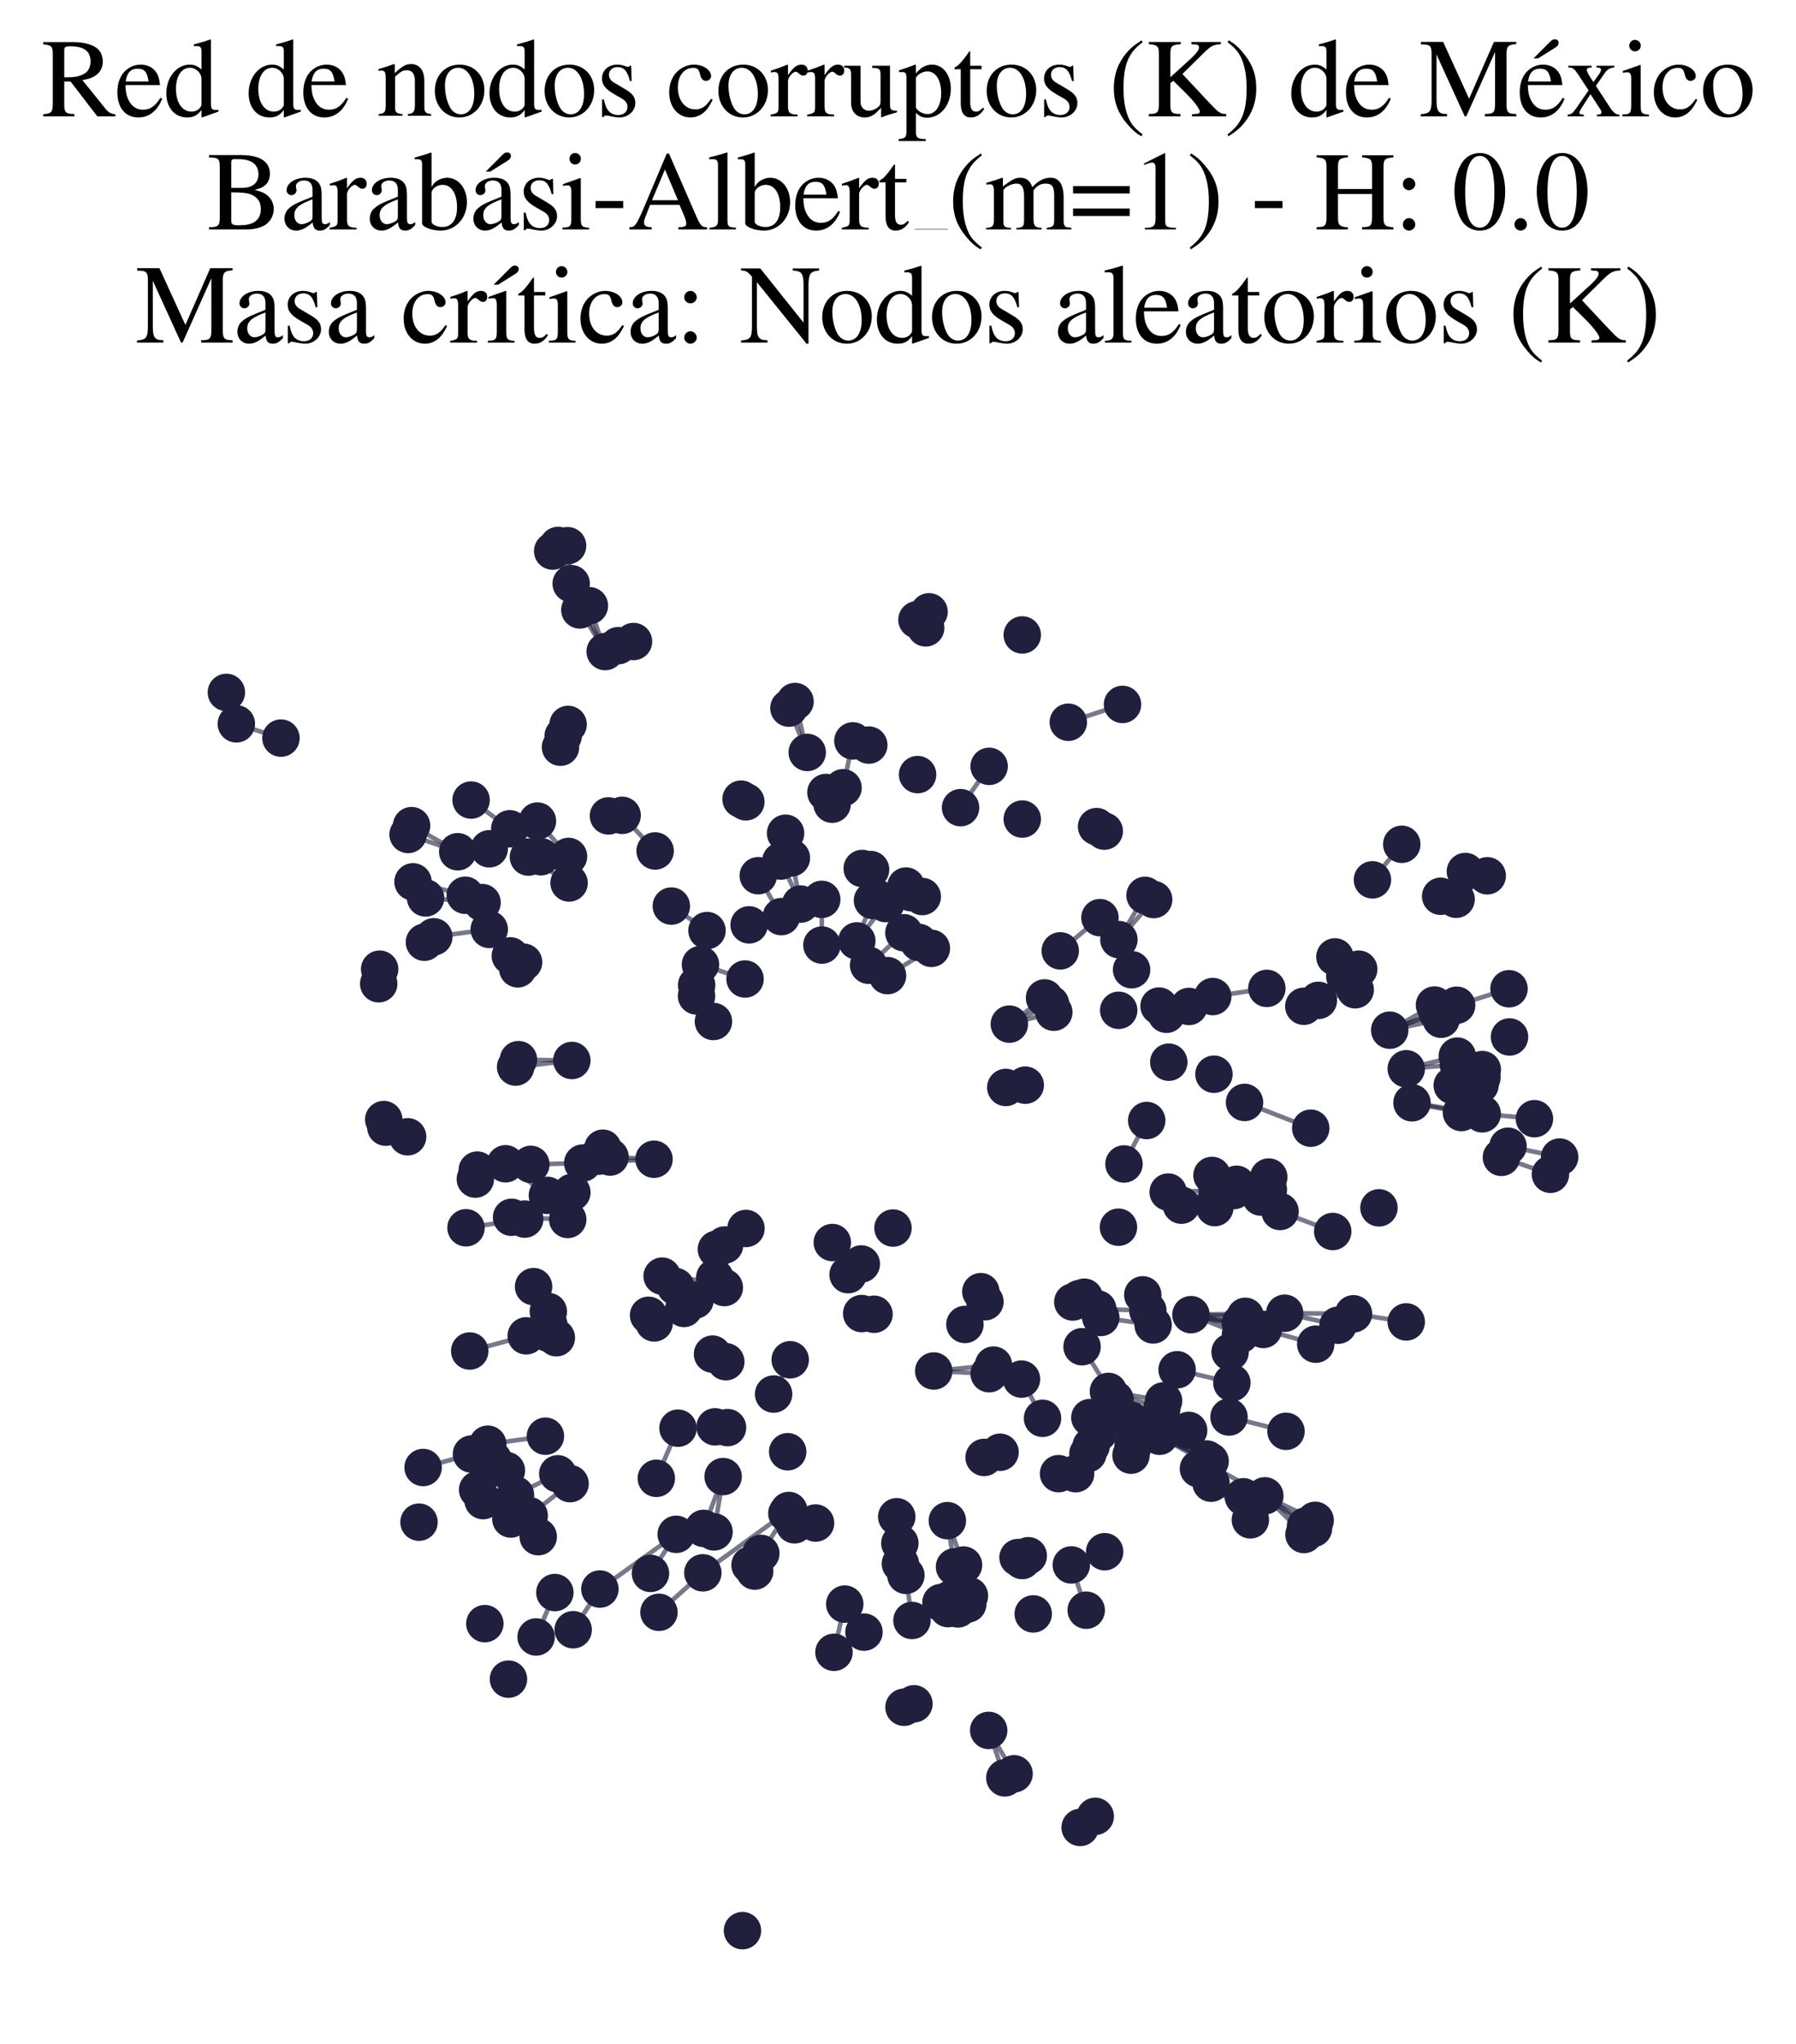 <?xml version="1.0" encoding="utf-8" standalone="no"?>
<!DOCTYPE svg PUBLIC "-//W3C//DTD SVG 1.1//EN"
  "http://www.w3.org/Graphics/SVG/1.1/DTD/svg11.dtd">
<svg xmlns:xlink="http://www.w3.org/1999/xlink" width="156.476pt" height="178.036pt" viewBox="0 0 156.476 178.036" xmlns="http://www.w3.org/2000/svg" version="1.1">
 <defs>
  <style type="text/css">*{stroke-linejoin: round; stroke-linecap: butt}</style>
 </defs>
 <g id="figure_1">
  <g id="patch_1">
   <path d="M 0 178.036 
L 156.476 178.036 
L 156.476 0 
L 0 0 
z
" style="fill: #ffffff"/>
  </g>
  <g id="axes_1">
   <g id="LineCollection_1">
    <path d="M 69.756 78.734 
L 68.029 74.987 
" clip-path="url(#pb8d373a2bf)" style="fill: none; stroke: #201f3d; stroke-opacity: 0.6; stroke-width: 0.4"/>
    <path d="M 69.756 78.734 
L 68.95 74.712 
" clip-path="url(#pb8d373a2bf)" style="fill: none; stroke: #201f3d; stroke-opacity: 0.6; stroke-width: 0.4"/>
    <path d="M 52.726 56.744 
L 50.519 53.117 
" clip-path="url(#pb8d373a2bf)" style="fill: none; stroke: #201f3d; stroke-opacity: 0.6; stroke-width: 0.4"/>
    <path d="M 52.726 56.744 
L 51.351 52.752 
" clip-path="url(#pb8d373a2bf)" style="fill: none; stroke: #201f3d; stroke-opacity: 0.6; stroke-width: 0.4"/>
    <path d="M 52.726 56.744 
L 49.765 50.831 
" clip-path="url(#pb8d373a2bf)" style="fill: none; stroke: #201f3d; stroke-opacity: 0.6; stroke-width: 0.4"/>
    <path d="M 64.994 106.984 
L 60.554 113.222 
" clip-path="url(#pb8d373a2bf)" style="fill: none; stroke: #201f3d; stroke-opacity: 0.6; stroke-width: 0.4"/>
    <path d="M 64.994 106.984 
L 63.132 108.424 
" clip-path="url(#pb8d373a2bf)" style="fill: none; stroke: #201f3d; stroke-opacity: 0.6; stroke-width: 0.4"/>
    <path d="M 64.994 106.984 
L 62.415 108.798 
" clip-path="url(#pb8d373a2bf)" style="fill: none; stroke: #201f3d; stroke-opacity: 0.6; stroke-width: 0.4"/>
    <path d="M 64.994 106.984 
L 62.277 111.256 
" clip-path="url(#pb8d373a2bf)" style="fill: none; stroke: #201f3d; stroke-opacity: 0.6; stroke-width: 0.4"/>
    <path d="M 123.019 96.039 
L 127.327 96.887 
" clip-path="url(#pb8d373a2bf)" style="fill: none; stroke: #201f3d; stroke-opacity: 0.6; stroke-width: 0.4"/>
    <path d="M 123.019 96.039 
L 129.139 97 
" clip-path="url(#pb8d373a2bf)" style="fill: none; stroke: #201f3d; stroke-opacity: 0.6; stroke-width: 0.4"/>
    <path d="M 47.519 125.074 
L 42.496 125.773 
" clip-path="url(#pb8d373a2bf)" style="fill: none; stroke: #201f3d; stroke-opacity: 0.6; stroke-width: 0.4"/>
    <path d="M 95.64 114 
L 100.007 114.139 
" clip-path="url(#pb8d373a2bf)" style="fill: none; stroke: #201f3d; stroke-opacity: 0.6; stroke-width: 0.4"/>
    <path d="M 101.026 125.08 
L 110.198 130.269 
" clip-path="url(#pb8d373a2bf)" style="fill: none; stroke: #201f3d; stroke-opacity: 0.6; stroke-width: 0.4"/>
    <path d="M 101.026 125.08 
L 105.431 127.252 
" clip-path="url(#pb8d373a2bf)" style="fill: none; stroke: #201f3d; stroke-opacity: 0.6; stroke-width: 0.4"/>
    <path d="M 101.026 125.08 
L 105.137 127.063 
" clip-path="url(#pb8d373a2bf)" style="fill: none; stroke: #201f3d; stroke-opacity: 0.6; stroke-width: 0.4"/>
    <path d="M 101.778 103.815 
L 105.84 105.167 
" clip-path="url(#pb8d373a2bf)" style="fill: none; stroke: #201f3d; stroke-opacity: 0.6; stroke-width: 0.4"/>
    <path d="M 101.778 103.815 
L 105.973 104.442 
" clip-path="url(#pb8d373a2bf)" style="fill: none; stroke: #201f3d; stroke-opacity: 0.6; stroke-width: 0.4"/>
    <path d="M 101.778 103.815 
L 106.048 103.662 
" clip-path="url(#pb8d373a2bf)" style="fill: none; stroke: #201f3d; stroke-opacity: 0.6; stroke-width: 0.4"/>
    <path d="M 121.078 89.717 
L 125.558 88.764 
" clip-path="url(#pb8d373a2bf)" style="fill: none; stroke: #201f3d; stroke-opacity: 0.6; stroke-width: 0.4"/>
    <path d="M 121.078 89.717 
L 125.202 88.166 
" clip-path="url(#pb8d373a2bf)" style="fill: none; stroke: #201f3d; stroke-opacity: 0.6; stroke-width: 0.4"/>
    <path d="M 121.078 89.717 
L 126.91 87.542 
" clip-path="url(#pb8d373a2bf)" style="fill: none; stroke: #201f3d; stroke-opacity: 0.6; stroke-width: 0.4"/>
    <path d="M 121.078 89.717 
L 124.978 87.525 
" clip-path="url(#pb8d373a2bf)" style="fill: none; stroke: #201f3d; stroke-opacity: 0.6; stroke-width: 0.4"/>
    <path d="M 96.571 121.174 
L 101.377 121.997 
" clip-path="url(#pb8d373a2bf)" style="fill: none; stroke: #201f3d; stroke-opacity: 0.6; stroke-width: 0.4"/>
    <path d="M 96.571 121.174 
L 101.222 122.668 
" clip-path="url(#pb8d373a2bf)" style="fill: none; stroke: #201f3d; stroke-opacity: 0.6; stroke-width: 0.4"/>
    <path d="M 82.538 132.43 
L 83.947 136.297 
" clip-path="url(#pb8d373a2bf)" style="fill: none; stroke: #201f3d; stroke-opacity: 0.6; stroke-width: 0.4"/>
    <path d="M 82.538 132.43 
L 83.162 136.453 
" clip-path="url(#pb8d373a2bf)" style="fill: none; stroke: #201f3d; stroke-opacity: 0.6; stroke-width: 0.4"/>
    <path d="M 45.713 106.168 
L 40.601 106.925 
" clip-path="url(#pb8d373a2bf)" style="fill: none; stroke: #201f3d; stroke-opacity: 0.6; stroke-width: 0.4"/>
    <path d="M 103.762 114.491 
L 111.928 114.366 
" clip-path="url(#pb8d373a2bf)" style="fill: none; stroke: #201f3d; stroke-opacity: 0.6; stroke-width: 0.4"/>
    <path d="M 103.762 114.491 
L 108.584 115.681 
" clip-path="url(#pb8d373a2bf)" style="fill: none; stroke: #201f3d; stroke-opacity: 0.6; stroke-width: 0.4"/>
    <path d="M 103.762 114.491 
L 108.495 114.635 
" clip-path="url(#pb8d373a2bf)" style="fill: none; stroke: #201f3d; stroke-opacity: 0.6; stroke-width: 0.4"/>
    <path d="M 103.762 114.491 
L 108.076 116.224 
" clip-path="url(#pb8d373a2bf)" style="fill: none; stroke: #201f3d; stroke-opacity: 0.6; stroke-width: 0.4"/>
    <path d="M 103.762 114.491 
L 108.07 115.232 
" clip-path="url(#pb8d373a2bf)" style="fill: none; stroke: #201f3d; stroke-opacity: 0.6; stroke-width: 0.4"/>
    <path d="M 103.762 114.491 
L 110.068 115.78 
" clip-path="url(#pb8d373a2bf)" style="fill: none; stroke: #201f3d; stroke-opacity: 0.6; stroke-width: 0.4"/>
    <path d="M 49.821 92.355 
L 44.923 92.928 
" clip-path="url(#pb8d373a2bf)" style="fill: none; stroke: #201f3d; stroke-opacity: 0.6; stroke-width: 0.4"/>
    <path d="M 49.821 92.355 
L 45.173 92.284 
" clip-path="url(#pb8d373a2bf)" style="fill: none; stroke: #201f3d; stroke-opacity: 0.6; stroke-width: 0.4"/>
    <path d="M 97.484 81.831 
L 99.761 77.975 
" clip-path="url(#pb8d373a2bf)" style="fill: none; stroke: #201f3d; stroke-opacity: 0.6; stroke-width: 0.4"/>
    <path d="M 97.484 81.831 
L 100.513 78.34 
" clip-path="url(#pb8d373a2bf)" style="fill: none; stroke: #201f3d; stroke-opacity: 0.6; stroke-width: 0.4"/>
    <path d="M 95.906 114.735 
L 100.465 115.386 
" clip-path="url(#pb8d373a2bf)" style="fill: none; stroke: #201f3d; stroke-opacity: 0.6; stroke-width: 0.4"/>
    <path d="M 60.554 113.222 
L 56.994 115.21 
" clip-path="url(#pb8d373a2bf)" style="fill: none; stroke: #201f3d; stroke-opacity: 0.6; stroke-width: 0.4"/>
    <path d="M 60.554 113.222 
L 56.508 114.547 
" clip-path="url(#pb8d373a2bf)" style="fill: none; stroke: #201f3d; stroke-opacity: 0.6; stroke-width: 0.4"/>
    <path d="M 77.324 84.965 
L 81.146 82.59 
" clip-path="url(#pb8d373a2bf)" style="fill: none; stroke: #201f3d; stroke-opacity: 0.6; stroke-width: 0.4"/>
    <path d="M 71.608 82.305 
L 71.595 78.324 
" clip-path="url(#pb8d373a2bf)" style="fill: none; stroke: #201f3d; stroke-opacity: 0.6; stroke-width: 0.4"/>
    <path d="M 24.478 64.28 
L 20.593 63.037 
" clip-path="url(#pb8d373a2bf)" style="fill: none; stroke: #201f3d; stroke-opacity: 0.6; stroke-width: 0.4"/>
    <path d="M 105.514 129.169 
L 108.939 132.359 
" clip-path="url(#pb8d373a2bf)" style="fill: none; stroke: #201f3d; stroke-opacity: 0.6; stroke-width: 0.4"/>
    <path d="M 111.928 114.366 
L 117.922 114.417 
" clip-path="url(#pb8d373a2bf)" style="fill: none; stroke: #201f3d; stroke-opacity: 0.6; stroke-width: 0.4"/>
    <path d="M 111.928 114.366 
L 116.579 115.409 
" clip-path="url(#pb8d373a2bf)" style="fill: none; stroke: #201f3d; stroke-opacity: 0.6; stroke-width: 0.4"/>
    <path d="M 86.14 150.696 
L 87.546 154.831 
" clip-path="url(#pb8d373a2bf)" style="fill: none; stroke: #201f3d; stroke-opacity: 0.6; stroke-width: 0.4"/>
    <path d="M 86.14 150.696 
L 88.351 154.476 
" clip-path="url(#pb8d373a2bf)" style="fill: none; stroke: #201f3d; stroke-opacity: 0.6; stroke-width: 0.4"/>
    <path d="M 113.595 87.633 
L 117.168 85.037 
" clip-path="url(#pb8d373a2bf)" style="fill: none; stroke: #201f3d; stroke-opacity: 0.6; stroke-width: 0.4"/>
    <path d="M 113.595 87.633 
L 117.73 85.576 
" clip-path="url(#pb8d373a2bf)" style="fill: none; stroke: #201f3d; stroke-opacity: 0.6; stroke-width: 0.4"/>
    <path d="M 113.595 87.633 
L 118.072 86.196 
" clip-path="url(#pb8d373a2bf)" style="fill: none; stroke: #201f3d; stroke-opacity: 0.6; stroke-width: 0.4"/>
    <path d="M 49.669 129.207 
L 46.105 131.993 
" clip-path="url(#pb8d373a2bf)" style="fill: none; stroke: #201f3d; stroke-opacity: 0.6; stroke-width: 0.4"/>
    <path d="M 102.927 104.956 
L 107.738 103.135 
" clip-path="url(#pb8d373a2bf)" style="fill: none; stroke: #201f3d; stroke-opacity: 0.6; stroke-width: 0.4"/>
    <path d="M 102.927 104.956 
L 107.489 103.685 
" clip-path="url(#pb8d373a2bf)" style="fill: none; stroke: #201f3d; stroke-opacity: 0.6; stroke-width: 0.4"/>
    <path d="M 68.846 118.419 
L 67.401 121.405 
" clip-path="url(#pb8d373a2bf)" style="fill: none; stroke: #201f3d; stroke-opacity: 0.6; stroke-width: 0.4"/>
    <path d="M 98.513 123.673 
L 103.56 124.571 
" clip-path="url(#pb8d373a2bf)" style="fill: none; stroke: #201f3d; stroke-opacity: 0.6; stroke-width: 0.4"/>
    <path d="M 42.625 80.938 
L 37.795 81.583 
" clip-path="url(#pb8d373a2bf)" style="fill: none; stroke: #201f3d; stroke-opacity: 0.6; stroke-width: 0.4"/>
    <path d="M 74.65 81.943 
L 77.171 78.692 
" clip-path="url(#pb8d373a2bf)" style="fill: none; stroke: #201f3d; stroke-opacity: 0.6; stroke-width: 0.4"/>
    <path d="M 74.65 81.943 
L 76.016 78.419 
" clip-path="url(#pb8d373a2bf)" style="fill: none; stroke: #201f3d; stroke-opacity: 0.6; stroke-width: 0.4"/>
    <path d="M 75.678 84.061 
L 78.754 81.233 
" clip-path="url(#pb8d373a2bf)" style="fill: none; stroke: #201f3d; stroke-opacity: 0.6; stroke-width: 0.4"/>
    <path d="M 39.878 74.177 
L 35.859 71.904 
" clip-path="url(#pb8d373a2bf)" style="fill: none; stroke: #201f3d; stroke-opacity: 0.6; stroke-width: 0.4"/>
    <path d="M 39.878 74.177 
L 35.554 72.67 
" clip-path="url(#pb8d373a2bf)" style="fill: none; stroke: #201f3d; stroke-opacity: 0.6; stroke-width: 0.4"/>
    <path d="M 105.593 102.366 
L 110.54 102.506 
" clip-path="url(#pb8d373a2bf)" style="fill: none; stroke: #201f3d; stroke-opacity: 0.6; stroke-width: 0.4"/>
    <path d="M 105.593 102.366 
L 111.524 105.505 
" clip-path="url(#pb8d373a2bf)" style="fill: none; stroke: #201f3d; stroke-opacity: 0.6; stroke-width: 0.4"/>
    <path d="M 105.593 102.366 
L 109.847 104.248 
" clip-path="url(#pb8d373a2bf)" style="fill: none; stroke: #201f3d; stroke-opacity: 0.6; stroke-width: 0.4"/>
    <path d="M 105.593 102.366 
L 110.503 103.604 
" clip-path="url(#pb8d373a2bf)" style="fill: none; stroke: #201f3d; stroke-opacity: 0.6; stroke-width: 0.4"/>
    <path d="M 44.411 72.178 
L 41.044 69.676 
" clip-path="url(#pb8d373a2bf)" style="fill: none; stroke: #201f3d; stroke-opacity: 0.6; stroke-width: 0.4"/>
    <path d="M 70.328 65.528 
L 69.267 61.094 
" clip-path="url(#pb8d373a2bf)" style="fill: none; stroke: #201f3d; stroke-opacity: 0.6; stroke-width: 0.4"/>
    <path d="M 70.328 65.528 
L 68.735 61.668 
" clip-path="url(#pb8d373a2bf)" style="fill: none; stroke: #201f3d; stroke-opacity: 0.6; stroke-width: 0.4"/>
    <path d="M 104.413 127.909 
L 108.329 130.355 
" clip-path="url(#pb8d373a2bf)" style="fill: none; stroke: #201f3d; stroke-opacity: 0.6; stroke-width: 0.4"/>
    <path d="M 68.072 79.826 
L 66.063 76.263 
" clip-path="url(#pb8d373a2bf)" style="fill: none; stroke: #201f3d; stroke-opacity: 0.6; stroke-width: 0.4"/>
    <path d="M 56.981 100.955 
L 50.772 101.289 
" clip-path="url(#pb8d373a2bf)" style="fill: none; stroke: #201f3d; stroke-opacity: 0.6; stroke-width: 0.4"/>
    <path d="M 56.981 100.955 
L 53.149 100.764 
" clip-path="url(#pb8d373a2bf)" style="fill: none; stroke: #201f3d; stroke-opacity: 0.6; stroke-width: 0.4"/>
    <path d="M 81.352 119.398 
L 86.561 118.883 
" clip-path="url(#pb8d373a2bf)" style="fill: none; stroke: #201f3d; stroke-opacity: 0.6; stroke-width: 0.4"/>
    <path d="M 81.352 119.398 
L 86.178 119.635 
" clip-path="url(#pb8d373a2bf)" style="fill: none; stroke: #201f3d; stroke-opacity: 0.6; stroke-width: 0.4"/>
    <path d="M 126.91 87.542 
L 131.473 86.108 
" clip-path="url(#pb8d373a2bf)" style="fill: none; stroke: #201f3d; stroke-opacity: 0.6; stroke-width: 0.4"/>
    <path d="M 47.691 104.103 
L 44.044 101.351 
" clip-path="url(#pb8d373a2bf)" style="fill: none; stroke: #201f3d; stroke-opacity: 0.6; stroke-width: 0.4"/>
    <path d="M 87.938 89.188 
L 91.529 87.429 
" clip-path="url(#pb8d373a2bf)" style="fill: none; stroke: #201f3d; stroke-opacity: 0.6; stroke-width: 0.4"/>
    <path d="M 87.938 89.188 
L 91.005 86.907 
" clip-path="url(#pb8d373a2bf)" style="fill: none; stroke: #201f3d; stroke-opacity: 0.6; stroke-width: 0.4"/>
    <path d="M 87.938 89.188 
L 91.813 88.152 
" clip-path="url(#pb8d373a2bf)" style="fill: none; stroke: #201f3d; stroke-opacity: 0.6; stroke-width: 0.4"/>
    <path d="M 58.914 133.619 
L 52.265 138.386 
" clip-path="url(#pb8d373a2bf)" style="fill: none; stroke: #201f3d; stroke-opacity: 0.6; stroke-width: 0.4"/>
    <path d="M 58.914 133.619 
L 56.672 137.026 
" clip-path="url(#pb8d373a2bf)" style="fill: none; stroke: #201f3d; stroke-opacity: 0.6; stroke-width: 0.4"/>
    <path d="M 49.532 74.585 
L 46.824 71.504 
" clip-path="url(#pb8d373a2bf)" style="fill: none; stroke: #201f3d; stroke-opacity: 0.6; stroke-width: 0.4"/>
    <path d="M 42 78.602 
L 37.077 78.199 
" clip-path="url(#pb8d373a2bf)" style="fill: none; stroke: #201f3d; stroke-opacity: 0.6; stroke-width: 0.4"/>
    <path d="M 52.265 138.386 
L 49.938 141.93 
" clip-path="url(#pb8d373a2bf)" style="fill: none; stroke: #201f3d; stroke-opacity: 0.6; stroke-width: 0.4"/>
    <path d="M 122.519 93.078 
L 126.966 91.973 
" clip-path="url(#pb8d373a2bf)" style="fill: none; stroke: #201f3d; stroke-opacity: 0.6; stroke-width: 0.4"/>
    <path d="M 122.519 93.078 
L 127.062 92.696 
" clip-path="url(#pb8d373a2bf)" style="fill: none; stroke: #201f3d; stroke-opacity: 0.6; stroke-width: 0.4"/>
    <path d="M 110.198 130.269 
L 113.745 132.902 
" clip-path="url(#pb8d373a2bf)" style="fill: none; stroke: #201f3d; stroke-opacity: 0.6; stroke-width: 0.4"/>
    <path d="M 110.198 130.269 
L 114.434 133.106 
" clip-path="url(#pb8d373a2bf)" style="fill: none; stroke: #201f3d; stroke-opacity: 0.6; stroke-width: 0.4"/>
    <path d="M 110.198 130.269 
L 114.584 132.403 
" clip-path="url(#pb8d373a2bf)" style="fill: none; stroke: #201f3d; stroke-opacity: 0.6; stroke-width: 0.4"/>
    <path d="M 110.198 130.269 
L 113.608 133.639 
" clip-path="url(#pb8d373a2bf)" style="fill: none; stroke: #201f3d; stroke-opacity: 0.6; stroke-width: 0.4"/>
    <path d="M 78.129 132.09 
L 78.447 136.181 
" clip-path="url(#pb8d373a2bf)" style="fill: none; stroke: #201f3d; stroke-opacity: 0.6; stroke-width: 0.4"/>
    <path d="M 78.129 132.09 
L 78.926 137.192 
" clip-path="url(#pb8d373a2bf)" style="fill: none; stroke: #201f3d; stroke-opacity: 0.6; stroke-width: 0.4"/>
    <path d="M 97.927 101.368 
L 99.907 97.583 
" clip-path="url(#pb8d373a2bf)" style="fill: none; stroke: #201f3d; stroke-opacity: 0.6; stroke-width: 0.4"/>
    <path d="M 114.865 87.119 
L 118.379 84.404 
" clip-path="url(#pb8d373a2bf)" style="fill: none; stroke: #201f3d; stroke-opacity: 0.6; stroke-width: 0.4"/>
    <path d="M 48.595 128.352 
L 44.909 130.188 
" clip-path="url(#pb8d373a2bf)" style="fill: none; stroke: #201f3d; stroke-opacity: 0.6; stroke-width: 0.4"/>
    <path d="M 64.912 85.259 
L 61.028 84 
" clip-path="url(#pb8d373a2bf)" style="fill: none; stroke: #201f3d; stroke-opacity: 0.6; stroke-width: 0.4"/>
    <path d="M 68.723 131.544 
L 66.288 135.28 
" clip-path="url(#pb8d373a2bf)" style="fill: none; stroke: #201f3d; stroke-opacity: 0.6; stroke-width: 0.4"/>
    <path d="M 68.723 131.544 
L 61.235 136.974 
" clip-path="url(#pb8d373a2bf)" style="fill: none; stroke: #201f3d; stroke-opacity: 0.6; stroke-width: 0.4"/>
    <path d="M 49.463 106.199 
L 44.571 106.012 
" clip-path="url(#pb8d373a2bf)" style="fill: none; stroke: #201f3d; stroke-opacity: 0.6; stroke-width: 0.4"/>
    <path d="M 88.996 120.103 
L 90.831 123.517 
" clip-path="url(#pb8d373a2bf)" style="fill: none; stroke: #201f3d; stroke-opacity: 0.6; stroke-width: 0.4"/>
    <path d="M 63.108 112.13 
L 58.854 112.04 
" clip-path="url(#pb8d373a2bf)" style="fill: none; stroke: #201f3d; stroke-opacity: 0.6; stroke-width: 0.4"/>
    <path d="M 48.343 138.691 
L 46.711 142.56 
" clip-path="url(#pb8d373a2bf)" style="fill: none; stroke: #201f3d; stroke-opacity: 0.6; stroke-width: 0.4"/>
    <path d="M 87.63 94.705 
L 89.325 94.505 
" clip-path="url(#pb8d373a2bf)" style="fill: none; stroke: #201f3d; stroke-opacity: 0.6; stroke-width: 0.4"/>
    <path d="M 105.66 86.787 
L 110.374 86.076 
" clip-path="url(#pb8d373a2bf)" style="fill: none; stroke: #201f3d; stroke-opacity: 0.6; stroke-width: 0.4"/>
    <path d="M 130.811 100.793 
L 135.08 102.267 
" clip-path="url(#pb8d373a2bf)" style="fill: none; stroke: #201f3d; stroke-opacity: 0.6; stroke-width: 0.4"/>
    <path d="M 49.581 76.895 
L 46.039 74.639 
" clip-path="url(#pb8d373a2bf)" style="fill: none; stroke: #201f3d; stroke-opacity: 0.6; stroke-width: 0.4"/>
    <path d="M 102.557 119.29 
L 107.326 120.425 
" clip-path="url(#pb8d373a2bf)" style="fill: none; stroke: #201f3d; stroke-opacity: 0.6; stroke-width: 0.4"/>
    <path d="M 61.597 81.04 
L 58.491 78.907 
" clip-path="url(#pb8d373a2bf)" style="fill: none; stroke: #201f3d; stroke-opacity: 0.6; stroke-width: 0.4"/>
    <path d="M 49.765 50.831 
L 49.451 47.523 
" clip-path="url(#pb8d373a2bf)" style="fill: none; stroke: #201f3d; stroke-opacity: 0.6; stroke-width: 0.4"/>
    <path d="M 49.765 50.831 
L 48.153 47.992 
" clip-path="url(#pb8d373a2bf)" style="fill: none; stroke: #201f3d; stroke-opacity: 0.6; stroke-width: 0.4"/>
    <path d="M 49.765 50.831 
L 48.63 47.502 
" clip-path="url(#pb8d373a2bf)" style="fill: none; stroke: #201f3d; stroke-opacity: 0.6; stroke-width: 0.4"/>
    <path d="M 126.862 78.316 
L 129.575 76.27 
" clip-path="url(#pb8d373a2bf)" style="fill: none; stroke: #201f3d; stroke-opacity: 0.6; stroke-width: 0.4"/>
    <path d="M 78.926 137.192 
L 79.454 141.124 
" clip-path="url(#pb8d373a2bf)" style="fill: none; stroke: #201f3d; stroke-opacity: 0.6; stroke-width: 0.4"/>
    <path d="M 92.374 82.808 
L 95.833 79.917 
" clip-path="url(#pb8d373a2bf)" style="fill: none; stroke: #201f3d; stroke-opacity: 0.6; stroke-width: 0.4"/>
    <path d="M 129.139 97 
L 133.688 97.425 
" clip-path="url(#pb8d373a2bf)" style="fill: none; stroke: #201f3d; stroke-opacity: 0.6; stroke-width: 0.4"/>
    <path d="M 94.954 123.455 
L 98.539 126.728 
" clip-path="url(#pb8d373a2bf)" style="fill: none; stroke: #201f3d; stroke-opacity: 0.6; stroke-width: 0.4"/>
    <path d="M 94.954 123.455 
L 98.716 125.959 
" clip-path="url(#pb8d373a2bf)" style="fill: none; stroke: #201f3d; stroke-opacity: 0.6; stroke-width: 0.4"/>
    <path d="M 131.386 99.825 
L 135.883 100.766 
" clip-path="url(#pb8d373a2bf)" style="fill: none; stroke: #201f3d; stroke-opacity: 0.6; stroke-width: 0.4"/>
    <path d="M 110.068 115.78 
L 114.635 117.062 
" clip-path="url(#pb8d373a2bf)" style="fill: none; stroke: #201f3d; stroke-opacity: 0.6; stroke-width: 0.4"/>
    <path d="M 62.299 111.64 
L 57.689 111.136 
" clip-path="url(#pb8d373a2bf)" style="fill: none; stroke: #201f3d; stroke-opacity: 0.6; stroke-width: 0.4"/>
    <path d="M 45.845 116.335 
L 40.925 117.656 
" clip-path="url(#pb8d373a2bf)" style="fill: none; stroke: #201f3d; stroke-opacity: 0.6; stroke-width: 0.4"/>
    <path d="M 50.772 101.289 
L 46.249 101.404 
" clip-path="url(#pb8d373a2bf)" style="fill: none; stroke: #201f3d; stroke-opacity: 0.6; stroke-width: 0.4"/>
    <path d="M 108.431 96.008 
L 114.198 98.253 
" clip-path="url(#pb8d373a2bf)" style="fill: none; stroke: #201f3d; stroke-opacity: 0.6; stroke-width: 0.4"/>
    <path d="M 111.524 105.505 
L 116.114 107.249 
" clip-path="url(#pb8d373a2bf)" style="fill: none; stroke: #201f3d; stroke-opacity: 0.6; stroke-width: 0.4"/>
    <path d="M 93.338 136.286 
L 94.636 140.229 
" clip-path="url(#pb8d373a2bf)" style="fill: none; stroke: #201f3d; stroke-opacity: 0.6; stroke-width: 0.4"/>
    <path d="M 119.573 76.623 
L 122.129 73.527 
" clip-path="url(#pb8d373a2bf)" style="fill: none; stroke: #201f3d; stroke-opacity: 0.6; stroke-width: 0.4"/>
    <path d="M 40.534 77.966 
L 35.984 76.799 
" clip-path="url(#pb8d373a2bf)" style="fill: none; stroke: #201f3d; stroke-opacity: 0.6; stroke-width: 0.4"/>
    <path d="M 61.235 136.974 
L 57.411 140.412 
" clip-path="url(#pb8d373a2bf)" style="fill: none; stroke: #201f3d; stroke-opacity: 0.6; stroke-width: 0.4"/>
    <path d="M 57.078 74.109 
L 54.204 71.006 
" clip-path="url(#pb8d373a2bf)" style="fill: none; stroke: #201f3d; stroke-opacity: 0.6; stroke-width: 0.4"/>
    <path d="M 94.274 117.283 
L 97.144 121.872 
" clip-path="url(#pb8d373a2bf)" style="fill: none; stroke: #201f3d; stroke-opacity: 0.6; stroke-width: 0.4"/>
    <path d="M 73.6 139.698 
L 72.659 143.896 
" clip-path="url(#pb8d373a2bf)" style="fill: none; stroke: #201f3d; stroke-opacity: 0.6; stroke-width: 0.4"/>
    <path d="M 73.449 68.604 
L 74.309 64.522 
" clip-path="url(#pb8d373a2bf)" style="fill: none; stroke: #201f3d; stroke-opacity: 0.6; stroke-width: 0.4"/>
    <path d="M 63.001 128.591 
L 61.303 133.104 
" clip-path="url(#pb8d373a2bf)" style="fill: none; stroke: #201f3d; stroke-opacity: 0.6; stroke-width: 0.4"/>
    <path d="M 63.001 128.591 
L 62.209 133.41 
" clip-path="url(#pb8d373a2bf)" style="fill: none; stroke: #201f3d; stroke-opacity: 0.6; stroke-width: 0.4"/>
    <path d="M 93.076 62.899 
L 97.799 61.347 
" clip-path="url(#pb8d373a2bf)" style="fill: none; stroke: #201f3d; stroke-opacity: 0.6; stroke-width: 0.4"/>
    <path d="M 107.077 123.404 
L 112.042 124.651 
" clip-path="url(#pb8d373a2bf)" style="fill: none; stroke: #201f3d; stroke-opacity: 0.6; stroke-width: 0.4"/>
    <path d="M 83.688 70.337 
L 86.178 66.74 
" clip-path="url(#pb8d373a2bf)" style="fill: none; stroke: #201f3d; stroke-opacity: 0.6; stroke-width: 0.4"/>
    <path d="M 117.922 114.417 
L 122.517 115.122 
" clip-path="url(#pb8d373a2bf)" style="fill: none; stroke: #201f3d; stroke-opacity: 0.6; stroke-width: 0.4"/>
    <path d="M 62.277 111.256 
L 59.585 113.95 
" clip-path="url(#pb8d373a2bf)" style="fill: none; stroke: #201f3d; stroke-opacity: 0.6; stroke-width: 0.4"/>
    <path d="M 59.07 124.377 
L 57.182 128.744 
" clip-path="url(#pb8d373a2bf)" style="fill: none; stroke: #201f3d; stroke-opacity: 0.6; stroke-width: 0.4"/>
    <path d="M 125.517 78.055 
L 127.671 75.896 
" clip-path="url(#pb8d373a2bf)" style="fill: none; stroke: #201f3d; stroke-opacity: 0.6; stroke-width: 0.4"/>
    <path d="M 41.077 126.629 
L 36.863 127.802 
" clip-path="url(#pb8d373a2bf)" style="fill: none; stroke: #201f3d; stroke-opacity: 0.6; stroke-width: 0.4"/>
   </g>
   <g id="PathCollection_1">
    <defs>
     <path id="m0112487e13" d="M 0 1.581 
C 0.419 1.581 0.822 1.415 1.118 1.118 
C 1.415 0.822 1.581 0.419 1.581 0 
C 1.581 -0.419 1.415 -0.822 1.118 -1.118 
C 0.822 -1.415 0.419 -1.581 0 -1.581 
C -0.419 -1.581 -0.822 -1.415 -1.118 -1.118 
C -1.415 -0.822 -1.581 -0.419 -1.581 0 
C -1.581 0.419 -1.415 0.822 -1.118 1.118 
C -0.822 1.415 -0.419 1.581 0 1.581 
z
" style="stroke: #201f3d; stroke-width: 0.1"/>
    </defs>
    <g clip-path="url(#pb8d373a2bf)">
     <use xlink:href="#m0112487e13" x="94.47" y="112.97" style="fill: #201f3d; stroke: #201f3d; stroke-width: 0.1"/>
     <use xlink:href="#m0112487e13" x="46.824" y="71.504" style="fill: #201f3d; stroke: #201f3d; stroke-width: 0.1"/>
     <use xlink:href="#m0112487e13" x="114.434" y="133.106" style="fill: #201f3d; stroke: #201f3d; stroke-width: 0.1"/>
     <use xlink:href="#m0112487e13" x="131.516" y="90.306" style="fill: #201f3d; stroke: #201f3d; stroke-width: 0.1"/>
     <use xlink:href="#m0112487e13" x="75.849" y="75.727" style="fill: #201f3d; stroke: #201f3d; stroke-width: 0.1"/>
     <use xlink:href="#m0112487e13" x="44.909" y="130.188" style="fill: #201f3d; stroke: #201f3d; stroke-width: 0.1"/>
     <use xlink:href="#m0112487e13" x="98.513" y="123.673" style="fill: #201f3d; stroke: #201f3d; stroke-width: 0.1"/>
     <use xlink:href="#m0112487e13" x="49.938" y="141.93" style="fill: #201f3d; stroke: #201f3d; stroke-width: 0.1"/>
     <use xlink:href="#m0112487e13" x="94.274" y="117.283" style="fill: #201f3d; stroke: #201f3d; stroke-width: 0.1"/>
     <use xlink:href="#m0112487e13" x="46.892" y="133.826" style="fill: #201f3d; stroke: #201f3d; stroke-width: 0.1"/>
     <use xlink:href="#m0112487e13" x="113.745" y="132.902" style="fill: #201f3d; stroke: #201f3d; stroke-width: 0.1"/>
     <use xlink:href="#m0112487e13" x="47.519" y="125.074" style="fill: #201f3d; stroke: #201f3d; stroke-width: 0.1"/>
     <use xlink:href="#m0112487e13" x="62.299" y="111.64" style="fill: #201f3d; stroke: #201f3d; stroke-width: 0.1"/>
     <use xlink:href="#m0112487e13" x="99.564" y="112.766" style="fill: #201f3d; stroke: #201f3d; stroke-width: 0.1"/>
     <use xlink:href="#m0112487e13" x="75.678" y="84.061" style="fill: #201f3d; stroke: #201f3d; stroke-width: 0.1"/>
     <use xlink:href="#m0112487e13" x="62.298" y="124.259" style="fill: #201f3d; stroke: #201f3d; stroke-width: 0.1"/>
     <use xlink:href="#m0112487e13" x="65.754" y="136.821" style="fill: #201f3d; stroke: #201f3d; stroke-width: 0.1"/>
     <use xlink:href="#m0112487e13" x="68.735" y="61.668" style="fill: #201f3d; stroke: #201f3d; stroke-width: 0.1"/>
     <use xlink:href="#m0112487e13" x="88.697" y="135.644" style="fill: #201f3d; stroke: #201f3d; stroke-width: 0.1"/>
     <use xlink:href="#m0112487e13" x="129.575" y="76.27" style="fill: #201f3d; stroke: #201f3d; stroke-width: 0.1"/>
     <use xlink:href="#m0112487e13" x="99.907" y="97.583" style="fill: #201f3d; stroke: #201f3d; stroke-width: 0.1"/>
     <use xlink:href="#m0112487e13" x="100.465" y="115.386" style="fill: #201f3d; stroke: #201f3d; stroke-width: 0.1"/>
     <use xlink:href="#m0112487e13" x="40.601" y="106.925" style="fill: #201f3d; stroke: #201f3d; stroke-width: 0.1"/>
     <use xlink:href="#m0112487e13" x="56.508" y="114.547" style="fill: #201f3d; stroke: #201f3d; stroke-width: 0.1"/>
     <use xlink:href="#m0112487e13" x="68.029" y="74.987" style="fill: #201f3d; stroke: #201f3d; stroke-width: 0.1"/>
     <use xlink:href="#m0112487e13" x="47.797" y="116.119" style="fill: #201f3d; stroke: #201f3d; stroke-width: 0.1"/>
     <use xlink:href="#m0112487e13" x="48.471" y="116.501" style="fill: #201f3d; stroke: #201f3d; stroke-width: 0.1"/>
     <use xlink:href="#m0112487e13" x="49.765" y="50.831" style="fill: #201f3d; stroke: #201f3d; stroke-width: 0.1"/>
     <use xlink:href="#m0112487e13" x="41.614" y="129.738" style="fill: #201f3d; stroke: #201f3d; stroke-width: 0.1"/>
     <use xlink:href="#m0112487e13" x="103.762" y="114.491" style="fill: #201f3d; stroke: #201f3d; stroke-width: 0.1"/>
     <use xlink:href="#m0112487e13" x="122.129" y="73.527" style="fill: #201f3d; stroke: #201f3d; stroke-width: 0.1"/>
     <use xlink:href="#m0112487e13" x="125.517" y="78.055" style="fill: #201f3d; stroke: #201f3d; stroke-width: 0.1"/>
     <use xlink:href="#m0112487e13" x="66.288" y="135.28" style="fill: #201f3d; stroke: #201f3d; stroke-width: 0.1"/>
     <use xlink:href="#m0112487e13" x="68.443" y="72.564" style="fill: #201f3d; stroke: #201f3d; stroke-width: 0.1"/>
     <use xlink:href="#m0112487e13" x="107.326" y="120.425" style="fill: #201f3d; stroke: #201f3d; stroke-width: 0.1"/>
     <use xlink:href="#m0112487e13" x="79.945" y="67.459" style="fill: #201f3d; stroke: #201f3d; stroke-width: 0.1"/>
     <use xlink:href="#m0112487e13" x="108.076" y="116.224" style="fill: #201f3d; stroke: #201f3d; stroke-width: 0.1"/>
     <use xlink:href="#m0112487e13" x="95.422" y="158.18" style="fill: #201f3d; stroke: #201f3d; stroke-width: 0.1"/>
     <use xlink:href="#m0112487e13" x="44.923" y="92.928" style="fill: #201f3d; stroke: #201f3d; stroke-width: 0.1"/>
     <use xlink:href="#m0112487e13" x="73.6" y="139.698" style="fill: #201f3d; stroke: #201f3d; stroke-width: 0.1"/>
     <use xlink:href="#m0112487e13" x="135.883" y="100.766" style="fill: #201f3d; stroke: #201f3d; stroke-width: 0.1"/>
     <use xlink:href="#m0112487e13" x="45.173" y="92.284" style="fill: #201f3d; stroke: #201f3d; stroke-width: 0.1"/>
     <use xlink:href="#m0112487e13" x="78.4" y="134.395" style="fill: #201f3d; stroke: #201f3d; stroke-width: 0.1"/>
     <use xlink:href="#m0112487e13" x="76.503" y="78.263" style="fill: #201f3d; stroke: #201f3d; stroke-width: 0.1"/>
     <use xlink:href="#m0112487e13" x="114.584" y="132.403" style="fill: #201f3d; stroke: #201f3d; stroke-width: 0.1"/>
     <use xlink:href="#m0112487e13" x="110.54" y="102.506" style="fill: #201f3d; stroke: #201f3d; stroke-width: 0.1"/>
     <use xlink:href="#m0112487e13" x="91.005" y="86.907" style="fill: #201f3d; stroke: #201f3d; stroke-width: 0.1"/>
     <use xlink:href="#m0112487e13" x="40.925" y="117.656" style="fill: #201f3d; stroke: #201f3d; stroke-width: 0.1"/>
     <use xlink:href="#m0112487e13" x="44.3" y="146.233" style="fill: #201f3d; stroke: #201f3d; stroke-width: 0.1"/>
     <use xlink:href="#m0112487e13" x="73.889" y="111.008" style="fill: #201f3d; stroke: #201f3d; stroke-width: 0.1"/>
     <use xlink:href="#m0112487e13" x="37.077" y="78.199" style="fill: #201f3d; stroke: #201f3d; stroke-width: 0.1"/>
     <use xlink:href="#m0112487e13" x="116.579" y="115.409" style="fill: #201f3d; stroke: #201f3d; stroke-width: 0.1"/>
     <use xlink:href="#m0112487e13" x="93.338" y="136.286" style="fill: #201f3d; stroke: #201f3d; stroke-width: 0.1"/>
     <use xlink:href="#m0112487e13" x="62.157" y="88.96" style="fill: #201f3d; stroke: #201f3d; stroke-width: 0.1"/>
     <use xlink:href="#m0112487e13" x="49.463" y="106.199" style="fill: #201f3d; stroke: #201f3d; stroke-width: 0.1"/>
     <use xlink:href="#m0112487e13" x="37.795" y="81.583" style="fill: #201f3d; stroke: #201f3d; stroke-width: 0.1"/>
     <use xlink:href="#m0112487e13" x="96.242" y="135.135" style="fill: #201f3d; stroke: #201f3d; stroke-width: 0.1"/>
     <use xlink:href="#m0112487e13" x="33.078" y="84.405" style="fill: #201f3d; stroke: #201f3d; stroke-width: 0.1"/>
     <use xlink:href="#m0112487e13" x="109.847" y="104.248" style="fill: #201f3d; stroke: #201f3d; stroke-width: 0.1"/>
     <use xlink:href="#m0112487e13" x="63.001" y="128.591" style="fill: #201f3d; stroke: #201f3d; stroke-width: 0.1"/>
     <use xlink:href="#m0112487e13" x="68.723" y="131.544" style="fill: #201f3d; stroke: #201f3d; stroke-width: 0.1"/>
     <use xlink:href="#m0112487e13" x="97.484" y="81.831" style="fill: #201f3d; stroke: #201f3d; stroke-width: 0.1"/>
     <use xlink:href="#m0112487e13" x="42.966" y="127.111" style="fill: #201f3d; stroke: #201f3d; stroke-width: 0.1"/>
     <use xlink:href="#m0112487e13" x="36.863" y="127.802" style="fill: #201f3d; stroke: #201f3d; stroke-width: 0.1"/>
     <use xlink:href="#m0112487e13" x="79.353" y="77.733" style="fill: #201f3d; stroke: #201f3d; stroke-width: 0.1"/>
     <use xlink:href="#m0112487e13" x="74.309" y="64.522" style="fill: #201f3d; stroke: #201f3d; stroke-width: 0.1"/>
     <use xlink:href="#m0112487e13" x="79.889" y="53.975" style="fill: #201f3d; stroke: #201f3d; stroke-width: 0.1"/>
     <use xlink:href="#m0112487e13" x="101.778" y="103.815" style="fill: #201f3d; stroke: #201f3d; stroke-width: 0.1"/>
     <use xlink:href="#m0112487e13" x="65.267" y="80.544" style="fill: #201f3d; stroke: #201f3d; stroke-width: 0.1"/>
     <use xlink:href="#m0112487e13" x="61.028" y="84" style="fill: #201f3d; stroke: #201f3d; stroke-width: 0.1"/>
     <use xlink:href="#m0112487e13" x="33.612" y="98.163" style="fill: #201f3d; stroke: #201f3d; stroke-width: 0.1"/>
     <use xlink:href="#m0112487e13" x="113.608" y="133.639" style="fill: #201f3d; stroke: #201f3d; stroke-width: 0.1"/>
     <use xlink:href="#m0112487e13" x="78.926" y="137.192" style="fill: #201f3d; stroke: #201f3d; stroke-width: 0.1"/>
     <use xlink:href="#m0112487e13" x="33.434" y="97.5" style="fill: #201f3d; stroke: #201f3d; stroke-width: 0.1"/>
     <use xlink:href="#m0112487e13" x="107.077" y="123.404" style="fill: #201f3d; stroke: #201f3d; stroke-width: 0.1"/>
     <use xlink:href="#m0112487e13" x="83.162" y="136.453" style="fill: #201f3d; stroke: #201f3d; stroke-width: 0.1"/>
     <use xlink:href="#m0112487e13" x="64.912" y="85.259" style="fill: #201f3d; stroke: #201f3d; stroke-width: 0.1"/>
     <use xlink:href="#m0112487e13" x="46.488" y="112.05" style="fill: #201f3d; stroke: #201f3d; stroke-width: 0.1"/>
     <use xlink:href="#m0112487e13" x="45.713" y="106.168" style="fill: #201f3d; stroke: #201f3d; stroke-width: 0.1"/>
     <use xlink:href="#m0112487e13" x="46.105" y="131.993" style="fill: #201f3d; stroke: #201f3d; stroke-width: 0.1"/>
     <use xlink:href="#m0112487e13" x="100.007" y="114.139" style="fill: #201f3d; stroke: #201f3d; stroke-width: 0.1"/>
     <use xlink:href="#m0112487e13" x="80.944" y="53.282" style="fill: #201f3d; stroke: #201f3d; stroke-width: 0.1"/>
     <use xlink:href="#m0112487e13" x="89.064" y="71.331" style="fill: #201f3d; stroke: #201f3d; stroke-width: 0.1"/>
     <use xlink:href="#m0112487e13" x="49.824" y="103.849" style="fill: #201f3d; stroke: #201f3d; stroke-width: 0.1"/>
     <use xlink:href="#m0112487e13" x="94.954" y="123.455" style="fill: #201f3d; stroke: #201f3d; stroke-width: 0.1"/>
     <use xlink:href="#m0112487e13" x="82.6" y="140.089" style="fill: #201f3d; stroke: #201f3d; stroke-width: 0.1"/>
     <use xlink:href="#m0112487e13" x="48.343" y="138.691" style="fill: #201f3d; stroke: #201f3d; stroke-width: 0.1"/>
     <use xlink:href="#m0112487e13" x="97.466" y="87.985" style="fill: #201f3d; stroke: #201f3d; stroke-width: 0.1"/>
     <use xlink:href="#m0112487e13" x="85.814" y="113.366" style="fill: #201f3d; stroke: #201f3d; stroke-width: 0.1"/>
     <use xlink:href="#m0112487e13" x="62.277" y="111.256" style="fill: #201f3d; stroke: #201f3d; stroke-width: 0.1"/>
     <use xlink:href="#m0112487e13" x="90.831" y="123.517" style="fill: #201f3d; stroke: #201f3d; stroke-width: 0.1"/>
     <use xlink:href="#m0112487e13" x="50.519" y="53.117" style="fill: #201f3d; stroke: #201f3d; stroke-width: 0.1"/>
     <use xlink:href="#m0112487e13" x="84.462" y="138.972" style="fill: #201f3d; stroke: #201f3d; stroke-width: 0.1"/>
     <use xlink:href="#m0112487e13" x="110.374" y="86.076" style="fill: #201f3d; stroke: #201f3d; stroke-width: 0.1"/>
     <use xlink:href="#m0112487e13" x="52.265" y="138.386" style="fill: #201f3d; stroke: #201f3d; stroke-width: 0.1"/>
     <use xlink:href="#m0112487e13" x="83.458" y="140.116" style="fill: #201f3d; stroke: #201f3d; stroke-width: 0.1"/>
     <use xlink:href="#m0112487e13" x="49.532" y="74.585" style="fill: #201f3d; stroke: #201f3d; stroke-width: 0.1"/>
     <use xlink:href="#m0112487e13" x="49.581" y="76.895" style="fill: #201f3d; stroke: #201f3d; stroke-width: 0.1"/>
     <use xlink:href="#m0112487e13" x="68.95" y="74.712" style="fill: #201f3d; stroke: #201f3d; stroke-width: 0.1"/>
     <use xlink:href="#m0112487e13" x="129.139" y="97" style="fill: #201f3d; stroke: #201f3d; stroke-width: 0.1"/>
     <use xlink:href="#m0112487e13" x="49.451" y="47.523" style="fill: #201f3d; stroke: #201f3d; stroke-width: 0.1"/>
     <use xlink:href="#m0112487e13" x="71.595" y="78.324" style="fill: #201f3d; stroke: #201f3d; stroke-width: 0.1"/>
     <use xlink:href="#m0112487e13" x="83.947" y="136.297" style="fill: #201f3d; stroke: #201f3d; stroke-width: 0.1"/>
     <use xlink:href="#m0112487e13" x="133.688" y="97.425" style="fill: #201f3d; stroke: #201f3d; stroke-width: 0.1"/>
     <use xlink:href="#m0112487e13" x="68.846" y="118.419" style="fill: #201f3d; stroke: #201f3d; stroke-width: 0.1"/>
     <use xlink:href="#m0112487e13" x="65.348" y="136.301" style="fill: #201f3d; stroke: #201f3d; stroke-width: 0.1"/>
     <use xlink:href="#m0112487e13" x="104.413" y="127.909" style="fill: #201f3d; stroke: #201f3d; stroke-width: 0.1"/>
     <use xlink:href="#m0112487e13" x="70.328" y="65.528" style="fill: #201f3d; stroke: #201f3d; stroke-width: 0.1"/>
     <use xlink:href="#m0112487e13" x="88.996" y="120.103" style="fill: #201f3d; stroke: #201f3d; stroke-width: 0.1"/>
     <use xlink:href="#m0112487e13" x="110.198" y="130.269" style="fill: #201f3d; stroke: #201f3d; stroke-width: 0.1"/>
     <use xlink:href="#m0112487e13" x="55.192" y="55.869" style="fill: #201f3d; stroke: #201f3d; stroke-width: 0.1"/>
     <use xlink:href="#m0112487e13" x="63.386" y="124.326" style="fill: #201f3d; stroke: #201f3d; stroke-width: 0.1"/>
     <use xlink:href="#m0112487e13" x="79.454" y="141.124" style="fill: #201f3d; stroke: #201f3d; stroke-width: 0.1"/>
     <use xlink:href="#m0112487e13" x="48.153" y="47.992" style="fill: #201f3d; stroke: #201f3d; stroke-width: 0.1"/>
     <use xlink:href="#m0112487e13" x="125.558" y="88.764" style="fill: #201f3d; stroke: #201f3d; stroke-width: 0.1"/>
     <use xlink:href="#m0112487e13" x="78.447" y="136.181" style="fill: #201f3d; stroke: #201f3d; stroke-width: 0.1"/>
     <use xlink:href="#m0112487e13" x="76.148" y="114.455" style="fill: #201f3d; stroke: #201f3d; stroke-width: 0.1"/>
     <use xlink:href="#m0112487e13" x="50.772" y="101.289" style="fill: #201f3d; stroke: #201f3d; stroke-width: 0.1"/>
     <use xlink:href="#m0112487e13" x="42.625" y="80.938" style="fill: #201f3d; stroke: #201f3d; stroke-width: 0.1"/>
     <use xlink:href="#m0112487e13" x="60.686" y="86.736" style="fill: #201f3d; stroke: #201f3d; stroke-width: 0.1"/>
     <use xlink:href="#m0112487e13" x="68.555" y="131.797" style="fill: #201f3d; stroke: #201f3d; stroke-width: 0.1"/>
     <use xlink:href="#m0112487e13" x="87.938" y="89.188" style="fill: #201f3d; stroke: #201f3d; stroke-width: 0.1"/>
     <use xlink:href="#m0112487e13" x="131.386" y="99.825" style="fill: #201f3d; stroke: #201f3d; stroke-width: 0.1"/>
     <use xlink:href="#m0112487e13" x="73.449" y="68.604" style="fill: #201f3d; stroke: #201f3d; stroke-width: 0.1"/>
     <use xlink:href="#m0112487e13" x="64.688" y="168.136" style="fill: #201f3d; stroke: #201f3d; stroke-width: 0.1"/>
     <use xlink:href="#m0112487e13" x="108.584" y="115.681" style="fill: #201f3d; stroke: #201f3d; stroke-width: 0.1"/>
     <use xlink:href="#m0112487e13" x="42.496" y="125.773" style="fill: #201f3d; stroke: #201f3d; stroke-width: 0.1"/>
     <use xlink:href="#m0112487e13" x="105.514" y="129.169" style="fill: #201f3d; stroke: #201f3d; stroke-width: 0.1"/>
     <use xlink:href="#m0112487e13" x="100.982" y="87.615" style="fill: #201f3d; stroke: #201f3d; stroke-width: 0.1"/>
     <use xlink:href="#m0112487e13" x="126.526" y="94.523" style="fill: #201f3d; stroke: #201f3d; stroke-width: 0.1"/>
     <use xlink:href="#m0112487e13" x="87.63" y="94.705" style="fill: #201f3d; stroke: #201f3d; stroke-width: 0.1"/>
     <use xlink:href="#m0112487e13" x="62.209" y="133.41" style="fill: #201f3d; stroke: #201f3d; stroke-width: 0.1"/>
     <use xlink:href="#m0112487e13" x="54.204" y="71.006" style="fill: #201f3d; stroke: #201f3d; stroke-width: 0.1"/>
     <use xlink:href="#m0112487e13" x="131.473" y="86.108" style="fill: #201f3d; stroke: #201f3d; stroke-width: 0.1"/>
     <use xlink:href="#m0112487e13" x="87.546" y="154.831" style="fill: #201f3d; stroke: #201f3d; stroke-width: 0.1"/>
     <use xlink:href="#m0112487e13" x="46.711" y="142.56" style="fill: #201f3d; stroke: #201f3d; stroke-width: 0.1"/>
     <use xlink:href="#m0112487e13" x="101.377" y="121.997" style="fill: #201f3d; stroke: #201f3d; stroke-width: 0.1"/>
     <use xlink:href="#m0112487e13" x="48.833" y="65.073" style="fill: #201f3d; stroke: #201f3d; stroke-width: 0.1"/>
     <use xlink:href="#m0112487e13" x="58.491" y="78.907" style="fill: #201f3d; stroke: #201f3d; stroke-width: 0.1"/>
     <use xlink:href="#m0112487e13" x="57.182" y="128.744" style="fill: #201f3d; stroke: #201f3d; stroke-width: 0.1"/>
     <use xlink:href="#m0112487e13" x="75.121" y="75.634" style="fill: #201f3d; stroke: #201f3d; stroke-width: 0.1"/>
     <use xlink:href="#m0112487e13" x="107.172" y="117.75" style="fill: #201f3d; stroke: #201f3d; stroke-width: 0.1"/>
     <use xlink:href="#m0112487e13" x="47.129" y="74.608" style="fill: #201f3d; stroke: #201f3d; stroke-width: 0.1"/>
     <use xlink:href="#m0112487e13" x="101.222" y="122.668" style="fill: #201f3d; stroke: #201f3d; stroke-width: 0.1"/>
     <use xlink:href="#m0112487e13" x="85.456" y="112.488" style="fill: #201f3d; stroke: #201f3d; stroke-width: 0.1"/>
     <use xlink:href="#m0112487e13" x="47.691" y="104.103" style="fill: #201f3d; stroke: #201f3d; stroke-width: 0.1"/>
     <use xlink:href="#m0112487e13" x="77.324" y="84.965" style="fill: #201f3d; stroke: #201f3d; stroke-width: 0.1"/>
     <use xlink:href="#m0112487e13" x="99.761" y="77.975" style="fill: #201f3d; stroke: #201f3d; stroke-width: 0.1"/>
     <use xlink:href="#m0112487e13" x="105.66" y="86.787" style="fill: #201f3d; stroke: #201f3d; stroke-width: 0.1"/>
     <use xlink:href="#m0112487e13" x="75.693" y="64.887" style="fill: #201f3d; stroke: #201f3d; stroke-width: 0.1"/>
     <use xlink:href="#m0112487e13" x="44.119" y="128.062" style="fill: #201f3d; stroke: #201f3d; stroke-width: 0.1"/>
     <use xlink:href="#m0112487e13" x="41.415" y="102.685" style="fill: #201f3d; stroke: #201f3d; stroke-width: 0.1"/>
     <use xlink:href="#m0112487e13" x="79.627" y="148.38" style="fill: #201f3d; stroke: #201f3d; stroke-width: 0.1"/>
     <use xlink:href="#m0112487e13" x="62.415" y="108.798" style="fill: #201f3d; stroke: #201f3d; stroke-width: 0.1"/>
     <use xlink:href="#m0112487e13" x="45.845" y="116.335" style="fill: #201f3d; stroke: #201f3d; stroke-width: 0.1"/>
     <use xlink:href="#m0112487e13" x="101.624" y="88.331" style="fill: #201f3d; stroke: #201f3d; stroke-width: 0.1"/>
     <use xlink:href="#m0112487e13" x="35.984" y="76.799" style="fill: #201f3d; stroke: #201f3d; stroke-width: 0.1"/>
     <use xlink:href="#m0112487e13" x="52.726" y="56.744" style="fill: #201f3d; stroke: #201f3d; stroke-width: 0.1"/>
     <use xlink:href="#m0112487e13" x="119.573" y="76.623" style="fill: #201f3d; stroke: #201f3d; stroke-width: 0.1"/>
     <use xlink:href="#m0112487e13" x="61.303" y="133.104" style="fill: #201f3d; stroke: #201f3d; stroke-width: 0.1"/>
     <use xlink:href="#m0112487e13" x="124.978" y="87.525" style="fill: #201f3d; stroke: #201f3d; stroke-width: 0.1"/>
     <use xlink:href="#m0112487e13" x="20.593" y="63.037" style="fill: #201f3d; stroke: #201f3d; stroke-width: 0.1"/>
     <use xlink:href="#m0112487e13" x="135.08" y="102.267" style="fill: #201f3d; stroke: #201f3d; stroke-width: 0.1"/>
     <use xlink:href="#m0112487e13" x="72.516" y="108.209" style="fill: #201f3d; stroke: #201f3d; stroke-width: 0.1"/>
     <use xlink:href="#m0112487e13" x="82.538" y="132.43" style="fill: #201f3d; stroke: #201f3d; stroke-width: 0.1"/>
     <use xlink:href="#m0112487e13" x="105.593" y="102.366" style="fill: #201f3d; stroke: #201f3d; stroke-width: 0.1"/>
     <use xlink:href="#m0112487e13" x="94.022" y="113.1" style="fill: #201f3d; stroke: #201f3d; stroke-width: 0.1"/>
     <use xlink:href="#m0112487e13" x="112.042" y="124.651" style="fill: #201f3d; stroke: #201f3d; stroke-width: 0.1"/>
     <use xlink:href="#m0112487e13" x="91.529" y="87.429" style="fill: #201f3d; stroke: #201f3d; stroke-width: 0.1"/>
     <use xlink:href="#m0112487e13" x="129.145" y="93.146" style="fill: #201f3d; stroke: #201f3d; stroke-width: 0.1"/>
     <use xlink:href="#m0112487e13" x="53.864" y="56.231" style="fill: #201f3d; stroke: #201f3d; stroke-width: 0.1"/>
     <use xlink:href="#m0112487e13" x="44.506" y="132.288" style="fill: #201f3d; stroke: #201f3d; stroke-width: 0.1"/>
     <use xlink:href="#m0112487e13" x="94.107" y="159.15" style="fill: #201f3d; stroke: #201f3d; stroke-width: 0.1"/>
     <use xlink:href="#m0112487e13" x="47.773" y="114.219" style="fill: #201f3d; stroke: #201f3d; stroke-width: 0.1"/>
     <use xlink:href="#m0112487e13" x="97.144" y="121.872" style="fill: #201f3d; stroke: #201f3d; stroke-width: 0.1"/>
     <use xlink:href="#m0112487e13" x="95.999" y="124.17" style="fill: #201f3d; stroke: #201f3d; stroke-width: 0.1"/>
     <use xlink:href="#m0112487e13" x="86.561" y="118.883" style="fill: #201f3d; stroke: #201f3d; stroke-width: 0.1"/>
     <use xlink:href="#m0112487e13" x="103.584" y="87.651" style="fill: #201f3d; stroke: #201f3d; stroke-width: 0.1"/>
     <use xlink:href="#m0112487e13" x="71.608" y="82.305" style="fill: #201f3d; stroke: #201f3d; stroke-width: 0.1"/>
     <use xlink:href="#m0112487e13" x="88.351" y="154.476" style="fill: #201f3d; stroke: #201f3d; stroke-width: 0.1"/>
     <use xlink:href="#m0112487e13" x="129.115" y="93.823" style="fill: #201f3d; stroke: #201f3d; stroke-width: 0.1"/>
     <use xlink:href="#m0112487e13" x="44.044" y="101.351" style="fill: #201f3d; stroke: #201f3d; stroke-width: 0.1"/>
     <use xlink:href="#m0112487e13" x="78.936" y="77.164" style="fill: #201f3d; stroke: #201f3d; stroke-width: 0.1"/>
     <use xlink:href="#m0112487e13" x="121.078" y="89.717" style="fill: #201f3d; stroke: #201f3d; stroke-width: 0.1"/>
     <use xlink:href="#m0112487e13" x="127.327" y="96.887" style="fill: #201f3d; stroke: #201f3d; stroke-width: 0.1"/>
     <use xlink:href="#m0112487e13" x="92.374" y="82.808" style="fill: #201f3d; stroke: #201f3d; stroke-width: 0.1"/>
     <use xlink:href="#m0112487e13" x="123.019" y="96.039" style="fill: #201f3d; stroke: #201f3d; stroke-width: 0.1"/>
     <use xlink:href="#m0112487e13" x="98.539" y="126.728" style="fill: #201f3d; stroke: #201f3d; stroke-width: 0.1"/>
     <use xlink:href="#m0112487e13" x="45.617" y="83.795" style="fill: #201f3d; stroke: #201f3d; stroke-width: 0.1"/>
     <use xlink:href="#m0112487e13" x="62.081" y="117.927" style="fill: #201f3d; stroke: #201f3d; stroke-width: 0.1"/>
     <use xlink:href="#m0112487e13" x="102.927" y="104.956" style="fill: #201f3d; stroke: #201f3d; stroke-width: 0.1"/>
     <use xlink:href="#m0112487e13" x="61.235" y="136.974" style="fill: #201f3d; stroke: #201f3d; stroke-width: 0.1"/>
     <use xlink:href="#m0112487e13" x="75.041" y="110.076" style="fill: #201f3d; stroke: #201f3d; stroke-width: 0.1"/>
     <use xlink:href="#m0112487e13" x="53.011" y="71.055" style="fill: #201f3d; stroke: #201f3d; stroke-width: 0.1"/>
     <use xlink:href="#m0112487e13" x="81.98" y="139.563" style="fill: #201f3d; stroke: #201f3d; stroke-width: 0.1"/>
     <use xlink:href="#m0112487e13" x="83.688" y="70.337" style="fill: #201f3d; stroke: #201f3d; stroke-width: 0.1"/>
     <use xlink:href="#m0112487e13" x="105.973" y="104.442" style="fill: #201f3d; stroke: #201f3d; stroke-width: 0.1"/>
     <use xlink:href="#m0112487e13" x="48.595" y="128.352" style="fill: #201f3d; stroke: #201f3d; stroke-width: 0.1"/>
     <use xlink:href="#m0112487e13" x="110.068" y="115.78" style="fill: #201f3d; stroke: #201f3d; stroke-width: 0.1"/>
     <use xlink:href="#m0112487e13" x="93.467" y="113.389" style="fill: #201f3d; stroke: #201f3d; stroke-width: 0.1"/>
     <use xlink:href="#m0112487e13" x="57.411" y="140.412" style="fill: #201f3d; stroke: #201f3d; stroke-width: 0.1"/>
     <use xlink:href="#m0112487e13" x="93.71" y="128.342" style="fill: #201f3d; stroke: #201f3d; stroke-width: 0.1"/>
     <use xlink:href="#m0112487e13" x="78.129" y="132.09" style="fill: #201f3d; stroke: #201f3d; stroke-width: 0.1"/>
     <use xlink:href="#m0112487e13" x="35.513" y="98.999" style="fill: #201f3d; stroke: #201f3d; stroke-width: 0.1"/>
     <use xlink:href="#m0112487e13" x="32.995" y="85.673" style="fill: #201f3d; stroke: #201f3d; stroke-width: 0.1"/>
     <use xlink:href="#m0112487e13" x="116.114" y="107.249" style="fill: #201f3d; stroke: #201f3d; stroke-width: 0.1"/>
     <use xlink:href="#m0112487e13" x="64.564" y="69.596" style="fill: #201f3d; stroke: #201f3d; stroke-width: 0.1"/>
     <use xlink:href="#m0112487e13" x="44.461" y="83.244" style="fill: #201f3d; stroke: #201f3d; stroke-width: 0.1"/>
     <use xlink:href="#m0112487e13" x="49.069" y="64.082" style="fill: #201f3d; stroke: #201f3d; stroke-width: 0.1"/>
     <use xlink:href="#m0112487e13" x="71.054" y="132.637" style="fill: #201f3d; stroke: #201f3d; stroke-width: 0.1"/>
     <use xlink:href="#m0112487e13" x="85.74" y="126.923" style="fill: #201f3d; stroke: #201f3d; stroke-width: 0.1"/>
     <use xlink:href="#m0112487e13" x="127.671" y="75.896" style="fill: #201f3d; stroke: #201f3d; stroke-width: 0.1"/>
     <use xlink:href="#m0112487e13" x="42" y="78.602" style="fill: #201f3d; stroke: #201f3d; stroke-width: 0.1"/>
     <use xlink:href="#m0112487e13" x="80.65" y="54.678" style="fill: #201f3d; stroke: #201f3d; stroke-width: 0.1"/>
     <use xlink:href="#m0112487e13" x="126.966" y="91.973" style="fill: #201f3d; stroke: #201f3d; stroke-width: 0.1"/>
     <use xlink:href="#m0112487e13" x="57.078" y="74.109" style="fill: #201f3d; stroke: #201f3d; stroke-width: 0.1"/>
     <use xlink:href="#m0112487e13" x="100.513" y="78.34" style="fill: #201f3d; stroke: #201f3d; stroke-width: 0.1"/>
     <use xlink:href="#m0112487e13" x="113.595" y="87.633" style="fill: #201f3d; stroke: #201f3d; stroke-width: 0.1"/>
     <use xlink:href="#m0112487e13" x="78.762" y="148.68" style="fill: #201f3d; stroke: #201f3d; stroke-width: 0.1"/>
     <use xlink:href="#m0112487e13" x="46.039" y="74.639" style="fill: #201f3d; stroke: #201f3d; stroke-width: 0.1"/>
     <use xlink:href="#m0112487e13" x="95.067" y="125.928" style="fill: #201f3d; stroke: #201f3d; stroke-width: 0.1"/>
     <use xlink:href="#m0112487e13" x="94.784" y="126.595" style="fill: #201f3d; stroke: #201f3d; stroke-width: 0.1"/>
     <use xlink:href="#m0112487e13" x="108.939" y="132.359" style="fill: #201f3d; stroke: #201f3d; stroke-width: 0.1"/>
     <use xlink:href="#m0112487e13" x="126.862" y="78.316" style="fill: #201f3d; stroke: #201f3d; stroke-width: 0.1"/>
     <use xlink:href="#m0112487e13" x="19.723" y="60.301" style="fill: #201f3d; stroke: #201f3d; stroke-width: 0.1"/>
     <use xlink:href="#m0112487e13" x="97.799" y="61.347" style="fill: #201f3d; stroke: #201f3d; stroke-width: 0.1"/>
     <use xlink:href="#m0112487e13" x="97.927" y="101.368" style="fill: #201f3d; stroke: #201f3d; stroke-width: 0.1"/>
     <use xlink:href="#m0112487e13" x="82.829" y="139.248" style="fill: #201f3d; stroke: #201f3d; stroke-width: 0.1"/>
     <use xlink:href="#m0112487e13" x="107.489" y="103.685" style="fill: #201f3d; stroke: #201f3d; stroke-width: 0.1"/>
     <use xlink:href="#m0112487e13" x="89.064" y="55.296" style="fill: #201f3d; stroke: #201f3d; stroke-width: 0.1"/>
     <use xlink:href="#m0112487e13" x="52.521" y="99.994" style="fill: #201f3d; stroke: #201f3d; stroke-width: 0.1"/>
     <use xlink:href="#m0112487e13" x="24.478" y="64.28" style="fill: #201f3d; stroke: #201f3d; stroke-width: 0.1"/>
     <use xlink:href="#m0112487e13" x="58.854" y="112.04" style="fill: #201f3d; stroke: #201f3d; stroke-width: 0.1"/>
     <use xlink:href="#m0112487e13" x="45.112" y="84.372" style="fill: #201f3d; stroke: #201f3d; stroke-width: 0.1"/>
     <use xlink:href="#m0112487e13" x="96.571" y="121.174" style="fill: #201f3d; stroke: #201f3d; stroke-width: 0.1"/>
     <use xlink:href="#m0112487e13" x="108.07" y="115.232" style="fill: #201f3d; stroke: #201f3d; stroke-width: 0.1"/>
     <use xlink:href="#m0112487e13" x="90.02" y="140.55" style="fill: #201f3d; stroke: #201f3d; stroke-width: 0.1"/>
     <use xlink:href="#m0112487e13" x="107.738" y="103.135" style="fill: #201f3d; stroke: #201f3d; stroke-width: 0.1"/>
     <use xlink:href="#m0112487e13" x="105.137" y="127.063" style="fill: #201f3d; stroke: #201f3d; stroke-width: 0.1"/>
     <use xlink:href="#m0112487e13" x="111.928" y="114.366" style="fill: #201f3d; stroke: #201f3d; stroke-width: 0.1"/>
     <use xlink:href="#m0112487e13" x="42.091" y="130.685" style="fill: #201f3d; stroke: #201f3d; stroke-width: 0.1"/>
     <use xlink:href="#m0112487e13" x="61.597" y="81.04" style="fill: #201f3d; stroke: #201f3d; stroke-width: 0.1"/>
     <use xlink:href="#m0112487e13" x="76.016" y="78.419" style="fill: #201f3d; stroke: #201f3d; stroke-width: 0.1"/>
     <use xlink:href="#m0112487e13" x="89.588" y="135.486" style="fill: #201f3d; stroke: #201f3d; stroke-width: 0.1"/>
     <use xlink:href="#m0112487e13" x="86.14" y="150.696" style="fill: #201f3d; stroke: #201f3d; stroke-width: 0.1"/>
     <use xlink:href="#m0112487e13" x="36.978" y="82.055" style="fill: #201f3d; stroke: #201f3d; stroke-width: 0.1"/>
     <use xlink:href="#m0112487e13" x="114.635" y="117.062" style="fill: #201f3d; stroke: #201f3d; stroke-width: 0.1"/>
     <use xlink:href="#m0112487e13" x="39.878" y="74.177" style="fill: #201f3d; stroke: #201f3d; stroke-width: 0.1"/>
     <use xlink:href="#m0112487e13" x="35.859" y="71.904" style="fill: #201f3d; stroke: #201f3d; stroke-width: 0.1"/>
     <use xlink:href="#m0112487e13" x="41.044" y="69.676" style="fill: #201f3d; stroke: #201f3d; stroke-width: 0.1"/>
     <use xlink:href="#m0112487e13" x="72.659" y="143.896" style="fill: #201f3d; stroke: #201f3d; stroke-width: 0.1"/>
     <use xlink:href="#m0112487e13" x="60.695" y="85.795" style="fill: #201f3d; stroke: #201f3d; stroke-width: 0.1"/>
     <use xlink:href="#m0112487e13" x="68.072" y="79.826" style="fill: #201f3d; stroke: #201f3d; stroke-width: 0.1"/>
     <use xlink:href="#m0112487e13" x="101.83" y="92.503" style="fill: #201f3d; stroke: #201f3d; stroke-width: 0.1"/>
     <use xlink:href="#m0112487e13" x="108.329" y="130.355" style="fill: #201f3d; stroke: #201f3d; stroke-width: 0.1"/>
     <use xlink:href="#m0112487e13" x="52.142" y="100.69" style="fill: #201f3d; stroke: #201f3d; stroke-width: 0.1"/>
     <use xlink:href="#m0112487e13" x="64.994" y="106.984" style="fill: #201f3d; stroke: #201f3d; stroke-width: 0.1"/>
     <use xlink:href="#m0112487e13" x="125.202" y="88.166" style="fill: #201f3d; stroke: #201f3d; stroke-width: 0.1"/>
     <use xlink:href="#m0112487e13" x="114.865" y="87.119" style="fill: #201f3d; stroke: #201f3d; stroke-width: 0.1"/>
     <use xlink:href="#m0112487e13" x="97.446" y="106.875" style="fill: #201f3d; stroke: #201f3d; stroke-width: 0.1"/>
     <use xlink:href="#m0112487e13" x="117.73" y="85.576" style="fill: #201f3d; stroke: #201f3d; stroke-width: 0.1"/>
     <use xlink:href="#m0112487e13" x="63.132" y="108.424" style="fill: #201f3d; stroke: #201f3d; stroke-width: 0.1"/>
     <use xlink:href="#m0112487e13" x="80.054" y="82.072" style="fill: #201f3d; stroke: #201f3d; stroke-width: 0.1"/>
     <use xlink:href="#m0112487e13" x="67.401" y="121.405" style="fill: #201f3d; stroke: #201f3d; stroke-width: 0.1"/>
     <use xlink:href="#m0112487e13" x="117.168" y="85.037" style="fill: #201f3d; stroke: #201f3d; stroke-width: 0.1"/>
     <use xlink:href="#m0112487e13" x="40.534" y="77.966" style="fill: #201f3d; stroke: #201f3d; stroke-width: 0.1"/>
     <use xlink:href="#m0112487e13" x="118.379" y="84.404" style="fill: #201f3d; stroke: #201f3d; stroke-width: 0.1"/>
     <use xlink:href="#m0112487e13" x="78.754" y="81.233" style="fill: #201f3d; stroke: #201f3d; stroke-width: 0.1"/>
     <use xlink:href="#m0112487e13" x="126.91" y="87.542" style="fill: #201f3d; stroke: #201f3d; stroke-width: 0.1"/>
     <use xlink:href="#m0112487e13" x="84.317" y="139.687" style="fill: #201f3d; stroke: #201f3d; stroke-width: 0.1"/>
     <use xlink:href="#m0112487e13" x="77.803" y="106.948" style="fill: #201f3d; stroke: #201f3d; stroke-width: 0.1"/>
     <use xlink:href="#m0112487e13" x="95.54" y="71.986" style="fill: #201f3d; stroke: #201f3d; stroke-width: 0.1"/>
     <use xlink:href="#m0112487e13" x="49.497" y="63.09" style="fill: #201f3d; stroke: #201f3d; stroke-width: 0.1"/>
     <use xlink:href="#m0112487e13" x="91.813" y="88.152" style="fill: #201f3d; stroke: #201f3d; stroke-width: 0.1"/>
     <use xlink:href="#m0112487e13" x="46.249" y="101.404" style="fill: #201f3d; stroke: #201f3d; stroke-width: 0.1"/>
     <use xlink:href="#m0112487e13" x="120.141" y="105.188" style="fill: #201f3d; stroke: #201f3d; stroke-width: 0.1"/>
     <use xlink:href="#m0112487e13" x="51.351" y="52.752" style="fill: #201f3d; stroke: #201f3d; stroke-width: 0.1"/>
     <use xlink:href="#m0112487e13" x="35.554" y="72.67" style="fill: #201f3d; stroke: #201f3d; stroke-width: 0.1"/>
     <use xlink:href="#m0112487e13" x="89.056" y="135.902" style="fill: #201f3d; stroke: #201f3d; stroke-width: 0.1"/>
     <use xlink:href="#m0112487e13" x="122.519" y="93.078" style="fill: #201f3d; stroke: #201f3d; stroke-width: 0.1"/>
     <use xlink:href="#m0112487e13" x="128.951" y="94.479" style="fill: #201f3d; stroke: #201f3d; stroke-width: 0.1"/>
     <use xlink:href="#m0112487e13" x="81.352" y="119.398" style="fill: #201f3d; stroke: #201f3d; stroke-width: 0.1"/>
     <use xlink:href="#m0112487e13" x="60.554" y="113.222" style="fill: #201f3d; stroke: #201f3d; stroke-width: 0.1"/>
     <use xlink:href="#m0112487e13" x="93.076" y="62.899" style="fill: #201f3d; stroke: #201f3d; stroke-width: 0.1"/>
     <use xlink:href="#m0112487e13" x="56.981" y="100.955" style="fill: #201f3d; stroke: #201f3d; stroke-width: 0.1"/>
     <use xlink:href="#m0112487e13" x="63.108" y="112.13" style="fill: #201f3d; stroke: #201f3d; stroke-width: 0.1"/>
     <use xlink:href="#m0112487e13" x="56.994" y="115.21" style="fill: #201f3d; stroke: #201f3d; stroke-width: 0.1"/>
     <use xlink:href="#m0112487e13" x="44.411" y="72.178" style="fill: #201f3d; stroke: #201f3d; stroke-width: 0.1"/>
     <use xlink:href="#m0112487e13" x="53.149" y="100.764" style="fill: #201f3d; stroke: #201f3d; stroke-width: 0.1"/>
     <use xlink:href="#m0112487e13" x="48.63" y="47.502" style="fill: #201f3d; stroke: #201f3d; stroke-width: 0.1"/>
     <use xlink:href="#m0112487e13" x="49.669" y="129.207" style="fill: #201f3d; stroke: #201f3d; stroke-width: 0.1"/>
     <use xlink:href="#m0112487e13" x="44.571" y="106.012" style="fill: #201f3d; stroke: #201f3d; stroke-width: 0.1"/>
     <use xlink:href="#m0112487e13" x="69.756" y="78.734" style="fill: #201f3d; stroke: #201f3d; stroke-width: 0.1"/>
     <use xlink:href="#m0112487e13" x="92.224" y="128.338" style="fill: #201f3d; stroke: #201f3d; stroke-width: 0.1"/>
     <use xlink:href="#m0112487e13" x="106.048" y="103.662" style="fill: #201f3d; stroke: #201f3d; stroke-width: 0.1"/>
     <use xlink:href="#m0112487e13" x="105.431" y="127.252" style="fill: #201f3d; stroke: #201f3d; stroke-width: 0.1"/>
     <use xlink:href="#m0112487e13" x="57.689" y="111.136" style="fill: #201f3d; stroke: #201f3d; stroke-width: 0.1"/>
     <use xlink:href="#m0112487e13" x="68.627" y="126.429" style="fill: #201f3d; stroke: #201f3d; stroke-width: 0.1"/>
     <use xlink:href="#m0112487e13" x="64.981" y="69.83" style="fill: #201f3d; stroke: #201f3d; stroke-width: 0.1"/>
     <use xlink:href="#m0112487e13" x="87.128" y="126.474" style="fill: #201f3d; stroke: #201f3d; stroke-width: 0.1"/>
     <use xlink:href="#m0112487e13" x="84.069" y="115.342" style="fill: #201f3d; stroke: #201f3d; stroke-width: 0.1"/>
     <use xlink:href="#m0112487e13" x="95.64" y="114" style="fill: #201f3d; stroke: #201f3d; stroke-width: 0.1"/>
     <use xlink:href="#m0112487e13" x="94.636" y="140.229" style="fill: #201f3d; stroke: #201f3d; stroke-width: 0.1"/>
     <use xlink:href="#m0112487e13" x="114.198" y="98.253" style="fill: #201f3d; stroke: #201f3d; stroke-width: 0.1"/>
     <use xlink:href="#m0112487e13" x="127.062" y="92.696" style="fill: #201f3d; stroke: #201f3d; stroke-width: 0.1"/>
     <use xlink:href="#m0112487e13" x="130.811" y="100.793" style="fill: #201f3d; stroke: #201f3d; stroke-width: 0.1"/>
     <use xlink:href="#m0112487e13" x="59.585" y="113.95" style="fill: #201f3d; stroke: #201f3d; stroke-width: 0.1"/>
     <use xlink:href="#m0112487e13" x="108.495" y="114.635" style="fill: #201f3d; stroke: #201f3d; stroke-width: 0.1"/>
     <use xlink:href="#m0112487e13" x="105.765" y="93.552" style="fill: #201f3d; stroke: #201f3d; stroke-width: 0.1"/>
     <use xlink:href="#m0112487e13" x="98.592" y="84.451" style="fill: #201f3d; stroke: #201f3d; stroke-width: 0.1"/>
     <use xlink:href="#m0112487e13" x="96.209" y="72.381" style="fill: #201f3d; stroke: #201f3d; stroke-width: 0.1"/>
     <use xlink:href="#m0112487e13" x="95.906" y="114.735" style="fill: #201f3d; stroke: #201f3d; stroke-width: 0.1"/>
     <use xlink:href="#m0112487e13" x="75.274" y="142.136" style="fill: #201f3d; stroke: #201f3d; stroke-width: 0.1"/>
     <use xlink:href="#m0112487e13" x="58.914" y="133.619" style="fill: #201f3d; stroke: #201f3d; stroke-width: 0.1"/>
     <use xlink:href="#m0112487e13" x="103.56" y="124.571" style="fill: #201f3d; stroke: #201f3d; stroke-width: 0.1"/>
     <use xlink:href="#m0112487e13" x="72.497" y="70.034" style="fill: #201f3d; stroke: #201f3d; stroke-width: 0.1"/>
     <use xlink:href="#m0112487e13" x="81.146" y="82.59" style="fill: #201f3d; stroke: #201f3d; stroke-width: 0.1"/>
     <use xlink:href="#m0112487e13" x="111.524" y="105.505" style="fill: #201f3d; stroke: #201f3d; stroke-width: 0.1"/>
     <use xlink:href="#m0112487e13" x="95.68" y="124.809" style="fill: #201f3d; stroke: #201f3d; stroke-width: 0.1"/>
     <use xlink:href="#m0112487e13" x="42.241" y="141.398" style="fill: #201f3d; stroke: #201f3d; stroke-width: 0.1"/>
     <use xlink:href="#m0112487e13" x="42.623" y="73.921" style="fill: #201f3d; stroke: #201f3d; stroke-width: 0.1"/>
     <use xlink:href="#m0112487e13" x="69.267" y="61.094" style="fill: #201f3d; stroke: #201f3d; stroke-width: 0.1"/>
     <use xlink:href="#m0112487e13" x="95.833" y="79.917" style="fill: #201f3d; stroke: #201f3d; stroke-width: 0.1"/>
     <use xlink:href="#m0112487e13" x="74.65" y="81.943" style="fill: #201f3d; stroke: #201f3d; stroke-width: 0.1"/>
     <use xlink:href="#m0112487e13" x="102.557" y="119.29" style="fill: #201f3d; stroke: #201f3d; stroke-width: 0.1"/>
     <use xlink:href="#m0112487e13" x="49.821" y="92.355" style="fill: #201f3d; stroke: #201f3d; stroke-width: 0.1"/>
     <use xlink:href="#m0112487e13" x="105.84" y="105.167" style="fill: #201f3d; stroke: #201f3d; stroke-width: 0.1"/>
     <use xlink:href="#m0112487e13" x="101.026" y="125.08" style="fill: #201f3d; stroke: #201f3d; stroke-width: 0.1"/>
     <use xlink:href="#m0112487e13" x="56.672" y="137.026" style="fill: #201f3d; stroke: #201f3d; stroke-width: 0.1"/>
     <use xlink:href="#m0112487e13" x="41.581" y="101.905" style="fill: #201f3d; stroke: #201f3d; stroke-width: 0.1"/>
     <use xlink:href="#m0112487e13" x="108.431" y="96.008" style="fill: #201f3d; stroke: #201f3d; stroke-width: 0.1"/>
     <use xlink:href="#m0112487e13" x="118.072" y="86.196" style="fill: #201f3d; stroke: #201f3d; stroke-width: 0.1"/>
     <use xlink:href="#m0112487e13" x="110.503" y="103.604" style="fill: #201f3d; stroke: #201f3d; stroke-width: 0.1"/>
     <use xlink:href="#m0112487e13" x="66.063" y="76.263" style="fill: #201f3d; stroke: #201f3d; stroke-width: 0.1"/>
     <use xlink:href="#m0112487e13" x="41.077" y="126.629" style="fill: #201f3d; stroke: #201f3d; stroke-width: 0.1"/>
     <use xlink:href="#m0112487e13" x="59.07" y="124.377" style="fill: #201f3d; stroke: #201f3d; stroke-width: 0.1"/>
     <use xlink:href="#m0112487e13" x="116.305" y="83.335" style="fill: #201f3d; stroke: #201f3d; stroke-width: 0.1"/>
     <use xlink:href="#m0112487e13" x="63.235" y="118.589" style="fill: #201f3d; stroke: #201f3d; stroke-width: 0.1"/>
     <use xlink:href="#m0112487e13" x="98.716" y="125.959" style="fill: #201f3d; stroke: #201f3d; stroke-width: 0.1"/>
     <use xlink:href="#m0112487e13" x="80.354" y="78.078" style="fill: #201f3d; stroke: #201f3d; stroke-width: 0.1"/>
     <use xlink:href="#m0112487e13" x="122.517" y="115.122" style="fill: #201f3d; stroke: #201f3d; stroke-width: 0.1"/>
     <use xlink:href="#m0112487e13" x="117.922" y="114.417" style="fill: #201f3d; stroke: #201f3d; stroke-width: 0.1"/>
     <use xlink:href="#m0112487e13" x="69.224" y="132.792" style="fill: #201f3d; stroke: #201f3d; stroke-width: 0.1"/>
     <use xlink:href="#m0112487e13" x="75.074" y="114.395" style="fill: #201f3d; stroke: #201f3d; stroke-width: 0.1"/>
     <use xlink:href="#m0112487e13" x="36.507" y="132.562" style="fill: #201f3d; stroke: #201f3d; stroke-width: 0.1"/>
     <use xlink:href="#m0112487e13" x="89.325" y="94.505" style="fill: #201f3d; stroke: #201f3d; stroke-width: 0.1"/>
     <use xlink:href="#m0112487e13" x="86.178" y="66.74" style="fill: #201f3d; stroke: #201f3d; stroke-width: 0.1"/>
     <use xlink:href="#m0112487e13" x="47.814" y="115.359" style="fill: #201f3d; stroke: #201f3d; stroke-width: 0.1"/>
     <use xlink:href="#m0112487e13" x="86.178" y="119.635" style="fill: #201f3d; stroke: #201f3d; stroke-width: 0.1"/>
     <use xlink:href="#m0112487e13" x="71.958" y="69.018" style="fill: #201f3d; stroke: #201f3d; stroke-width: 0.1"/>
     <use xlink:href="#m0112487e13" x="77.171" y="78.692" style="fill: #201f3d; stroke: #201f3d; stroke-width: 0.1"/>
    </g>
   </g>
   <g id="text_1">
    <!-- Red de nodos corruptos (K) de México -->
    <g transform="translate(3.6 10.132) scale(0.096 -0.096)">
     <defs>
      <path id="NimbusRomNo9L-Regu-52" d="M 4218 121 
C 3974 140 3846 205 3661 424 
L 2342 2061 
C 2771 2143 2963 2219 3174 2388 
C 3379 2553 3501 2818 3501 3113 
C 3501 3385 3418 3618 3251 3801 
C 3008 4059 2477 4224 1875 4224 
L 109 4224 
L 109 4102 
C 589 4051 653 3981 653 3528 
L 653 765 
C 653 236 589 159 109 121 
L 109 0 
L 1882 0 
L 1882 134 
C 1389 134 1306 219 1306 692 
L 1306 1984 
L 1664 1984 
L 3187 0 
L 4218 0 
L 4218 121 
z
M 1306 3762 
C 1306 3937 1376 3987 1632 3987 
C 2432 3987 2803 3716 2803 3123 
C 2803 2807 2669 2542 2438 2423 
C 2144 2258 1920 2221 1306 2221 
L 1306 3762 
z
" transform="scale(0.016)"/>
      <path id="NimbusRomNo9L-Regu-65" d="M 2611 1053 
C 2304 564 2029 378 1619 378 
C 1254 378 979 564 794 930 
C 678 1174 634 1386 621 1779 
L 2592 1779 
C 2541 2193 2477 2377 2317 2581 
C 2125 2811 1830 2944 1498 2944 
C 1178 2944 877 2829 634 2611 
C 333 2349 160 1894 160 1370 
C 160 486 621 -64 1357 -64 
C 1965 -64 2445 315 2714 1008 
L 2611 1053 
z
M 634 1984 
C 704 2479 922 2714 1312 2714 
C 1702 2714 1856 2535 1939 1984 
L 634 1984 
z
" transform="scale(0.016)"/>
      <path id="NimbusRomNo9L-Regu-64" d="M 2202 -64 
L 3142 269 
L 3142 365 
C 3027 365 3014 365 2995 365 
C 2765 365 2714 435 2714 731 
L 2714 4364 
L 2682 4377 
C 2374 4268 2150 4204 1741 4096 
L 1741 3994 
C 1792 4000 1830 4000 1882 4000 
C 2118 4000 2176 3936 2176 3672 
L 2176 2669 
C 1933 2874 1760 2944 1504 2944 
C 768 2944 173 2221 173 1312 
C 173 493 653 -64 1357 -64 
C 1715 -64 1958 64 2176 365 
L 2176 -45 
L 2202 -64 
z
M 2176 653 
C 2176 608 2131 531 2067 461 
C 1952 333 1792 269 1606 269 
C 1075 269 723 781 723 1568 
C 723 2291 1037 2765 1523 2765 
C 1862 2765 2176 2464 2176 2125 
L 2176 653 
z
" transform="scale(0.016)"/>
      <path id="NimbusRomNo9L-Regu-6e" d="M 102 2579 
C 141 2598 205 2605 275 2605 
C 454 2605 512 2509 512 2195 
L 512 608 
C 512 243 442 154 115 128 
L 115 32 
L 1472 32 
L 1472 128 
C 1146 154 1050 230 1050 461 
L 1050 2259 
C 1357 2547 1498 2624 1709 2624 
C 2022 2624 2176 2426 2176 2003 
L 2176 666 
C 2176 262 2093 154 1773 128 
L 1773 32 
L 3104 32 
L 3104 128 
C 2790 160 2714 237 2714 550 
L 2714 2016 
C 2714 2618 2432 2976 1958 2976 
C 1664 2976 1466 2867 1030 2458 
L 1030 2963 
L 986 2976 
C 672 2861 454 2790 102 2688 
L 102 2579 
z
" transform="scale(0.016)"/>
      <path id="NimbusRomNo9L-Regu-6f" d="M 1600 2944 
C 768 2944 186 2330 186 1446 
C 186 582 781 -64 1587 -64 
C 2394 -64 3008 614 3008 1498 
C 3008 2336 2419 2944 1600 2944 
z
M 1517 2765 
C 2054 2765 2432 2150 2432 1274 
C 2432 550 2144 115 1664 115 
C 1414 115 1178 269 1043 525 
C 864 858 762 1306 762 1760 
C 762 2368 1062 2765 1517 2765 
z
" transform="scale(0.016)"/>
      <path id="NimbusRomNo9L-Regu-73" d="M 2016 2010 
L 1990 2880 
L 1920 2880 
L 1907 2867 
C 1850 2822 1843 2816 1818 2816 
C 1779 2816 1715 2829 1645 2861 
C 1504 2915 1363 2944 1197 2944 
C 691 2944 326 2616 326 2154 
C 326 1796 531 1539 1075 1231 
L 1446 1020 
C 1670 892 1779 737 1779 539 
C 1779 256 1574 77 1248 77 
C 1030 77 832 159 710 298 
C 576 455 518 600 435 960 
L 333 960 
L 333 -39 
L 416 -39 
C 461 33 486 48 563 48 
C 621 48 710 35 858 -2 
C 1037 -39 1210 -64 1325 -64 
C 1818 -64 2227 308 2227 757 
C 2227 1077 2074 1289 1690 1520 
L 998 1930 
C 819 2033 723 2194 723 2367 
C 723 2624 922 2803 1216 2803 
C 1581 2803 1773 2583 1920 2010 
L 2016 2010 
z
" transform="scale(0.016)"/>
      <path id="NimbusRomNo9L-Regu-63" d="M 2547 998 
C 2240 550 2010 397 1645 397 
C 1062 397 653 909 653 1645 
C 653 2304 1005 2758 1523 2758 
C 1754 2758 1837 2688 1901 2451 
L 1939 2310 
C 1990 2131 2106 2016 2240 2016 
C 2406 2016 2547 2138 2547 2285 
C 2547 2643 2099 2944 1562 2944 
C 1248 2944 922 2816 659 2586 
C 339 2304 160 1869 160 1363 
C 160 531 666 -64 1376 -64 
C 1664 -64 1920 38 2150 237 
C 2323 390 2445 563 2637 941 
L 2547 998 
z
" transform="scale(0.016)"/>
      <path id="NimbusRomNo9L-Regu-72" d="M 45 2496 
C 134 2515 192 2522 269 2522 
C 429 2522 486 2419 486 2138 
L 486 538 
C 486 218 442 173 32 96 
L 32 0 
L 1568 0 
L 1568 102 
C 1133 102 1024 199 1024 565 
L 1024 2013 
C 1024 2219 1299 2541 1472 2541 
C 1510 2541 1568 2509 1638 2445 
C 1741 2355 1811 2317 1894 2317 
C 2048 2317 2144 2426 2144 2605 
C 2144 2816 2010 2944 1792 2944 
C 1523 2944 1338 2797 1024 2343 
L 1024 2931 
L 992 2944 
C 653 2803 422 2721 45 2599 
L 45 2496 
z
" transform="scale(0.016)"/>
      <path id="NimbusRomNo9L-Regu-75" d="M 3066 320 
L 3034 320 
C 2739 320 2669 390 2669 685 
L 2669 2880 
L 1658 2880 
L 1658 2758 
C 2054 2758 2131 2694 2131 2375 
L 2131 875 
C 2131 697 2099 607 2010 537 
C 1837 397 1638 320 1446 320 
C 1197 320 992 537 992 805 
L 992 2880 
L 58 2880 
L 58 2778 
C 365 2778 454 2682 454 2387 
L 454 770 
C 454 263 762 -64 1229 -64 
C 1466 -64 1715 38 1888 211 
L 2163 486 
L 2163 -45 
L 2189 -58 
C 2509 70 2739 141 3066 230 
L 3066 320 
z
" transform="scale(0.016)"/>
      <path id="NimbusRomNo9L-Regu-70" d="M 58 2516 
C 115 2522 160 2522 218 2522 
C 435 2522 480 2458 480 2155 
L 480 -855 
C 480 -1189 410 -1261 32 -1299 
L 32 -1408 
L 1581 -1408 
L 1581 -1293 
C 1101 -1293 1018 -1222 1018 -816 
L 1018 199 
C 1242 -13 1395 -77 1664 -77 
C 2419 -77 3008 643 3008 1575 
C 3008 2372 2560 2944 1939 2944 
C 1581 2944 1299 2784 1018 2438 
L 1018 2931 
L 979 2944 
C 634 2810 410 2726 58 2618 
L 58 2516 
z
M 1018 2136 
C 1018 2329 1376 2560 1670 2560 
C 2144 2560 2458 2071 2458 1324 
C 2458 611 2144 128 1683 128 
C 1382 128 1018 359 1018 552 
L 1018 2136 
z
" transform="scale(0.016)"/>
      <path id="NimbusRomNo9L-Regu-74" d="M 1632 2880 
L 986 2880 
L 986 3622 
C 986 3686 979 3706 941 3706 
C 896 3648 858 3590 813 3526 
C 570 3174 294 2867 192 2841 
C 122 2794 83 2748 83 2715 
C 83 2695 90 2682 109 2682 
L 448 2682 
L 448 751 
C 448 212 640 -64 1018 -64 
C 1331 -64 1574 90 1786 423 
L 1702 493 
C 1568 333 1459 269 1318 269 
C 1082 269 986 443 986 847 
L 986 2682 
L 1632 2682 
L 1632 2880 
z
" transform="scale(0.016)"/>
      <path id="NimbusRomNo9L-Regu-28" d="M 1888 4326 
C 1414 4019 1222 3853 986 3558 
C 531 3002 307 2362 307 1613 
C 307 800 544 173 1107 -480 
C 1370 -787 1536 -928 1869 -1133 
L 1946 -1030 
C 1434 -627 1254 -403 1082 77 
C 928 506 858 992 858 1632 
C 858 2304 941 2829 1114 3226 
C 1293 3622 1485 3853 1946 4224 
L 1888 4326 
z
" transform="scale(0.016)"/>
      <path id="NimbusRomNo9L-Regu-4b" d="M 2643 4109 
C 2720 4096 2784 4096 2810 4096 
C 3002 4096 3078 4045 3078 3917 
C 3078 3775 2931 3583 2579 3257 
L 1446 2224 
L 1446 3534 
C 1446 4000 1517 4071 2035 4109 
L 2035 4231 
L 218 4231 
L 218 4109 
C 717 4071 794 3988 794 3531 
L 794 750 
C 794 217 723 134 218 134 
L 218 0 
L 2022 0 
L 2022 134 
C 1523 134 1446 211 1446 683 
L 1446 1891 
L 1613 2026 
L 2291 1355 
C 2778 876 3123 422 3123 269 
C 3123 179 3034 134 2854 134 
C 2822 134 2752 134 2675 121 
L 2675 0 
L 4627 0 
L 4627 134 
C 4294 134 4205 198 3622 816 
L 2131 2409 
L 3347 3611 
C 3782 4026 3885 4077 4320 4109 
L 4320 4231 
L 2643 4231 
L 2643 4109 
z
" transform="scale(0.016)"/>
      <path id="NimbusRomNo9L-Regu-29" d="M 243 -1133 
C 717 -826 909 -659 1146 -365 
C 1600 192 1824 832 1824 1581 
C 1824 2400 1587 3021 1024 3674 
C 762 3981 595 4122 262 4326 
L 186 4224 
C 698 3821 870 3597 1050 3117 
C 1203 2688 1274 2202 1274 1562 
C 1274 896 1190 365 1018 -26 
C 838 -429 646 -659 186 -1030 
L 243 -1133 
z
" transform="scale(0.016)"/>
      <path id="NimbusRomNo9L-Regu-4d" d="M 4314 3667 
L 4314 751 
C 4314 217 4237 134 3731 134 
L 3731 0 
L 5523 0 
L 5523 134 
C 5056 134 4966 223 4966 681 
L 4966 3536 
C 4966 3993 5050 4077 5523 4115 
L 5523 4237 
L 4250 4237 
L 2835 1004 
L 1357 4237 
L 90 4237 
L 90 4096 
C 614 4096 698 4019 698 3550 
L 698 943 
C 698 282 608 159 77 121 
L 77 0 
L 1581 0 
L 1581 134 
C 1088 134 979 282 979 931 
L 979 3520 
L 2586 0 
L 2675 0 
L 4314 3667 
z
" transform="scale(0.016)"/>
      <path id="NimbusRomNo9L-Regu-b4" d="M 851 3264 
L 1837 3882 
C 1971 3964 2029 4047 2029 4148 
C 2029 4275 1946 4352 1805 4352 
C 1709 4352 1651 4320 1536 4206 
L 595 3264 
L 851 3264 
z
" transform="scale(0.016)"/>
      <path id="NimbusRomNo9L-Regu-78" d="M 1779 0 
L 3066 0 
L 3066 96 
C 2867 96 2739 198 2541 480 
L 1722 1735 
L 2253 2502 
C 2374 2675 2566 2778 2771 2778 
L 2771 2880 
L 1760 2880 
L 1760 2778 
C 1952 2778 2016 2740 2016 2649 
C 2016 2571 1939 2430 1779 2229 
C 1747 2191 1670 2075 1587 1946 
L 1498 2074 
C 1318 2342 1203 2560 1203 2643 
C 1203 2733 1286 2778 1478 2778 
L 1478 2880 
L 154 2880 
L 154 2778 
L 211 2778 
C 403 2778 506 2695 704 2396 
L 1306 1479 
L 576 422 
C 384 160 320 115 109 96 
L 109 0 
L 1037 0 
L 1037 96 
C 858 96 781 128 781 211 
C 781 250 826 346 909 474 
L 1414 1261 
L 1997 365 
C 2022 326 2035 288 2035 250 
C 2035 123 1990 96 1779 96 
L 1779 0 
z
" transform="scale(0.016)"/>
      <path id="NimbusRomNo9L-Regu-69" d="M 1120 2929 
L 128 2579 
L 128 2484 
L 179 2490 
C 256 2502 339 2509 397 2509 
C 550 2509 608 2406 608 2125 
L 608 640 
C 608 179 544 109 102 109 
L 102 0 
L 1619 0 
L 1619 96 
C 1197 128 1146 191 1146 650 
L 1146 2910 
L 1120 2929 
z
M 819 4352 
C 646 4352 499 4205 499 4026 
C 499 3847 640 3699 819 3699 
C 1005 3699 1152 3840 1152 4026 
C 1152 4205 1005 4352 819 4352 
z
" transform="scale(0.016)"/>
     </defs>
     <use xlink:href="#NimbusRomNo9L-Regu-52" transform="scale(0.996)"/>
     <use xlink:href="#NimbusRomNo9L-Regu-65" transform="translate(66.45 0) scale(0.996)"/>
     <use xlink:href="#NimbusRomNo9L-Regu-64" transform="translate(110.684 0) scale(0.996)"/>
     <use xlink:href="#NimbusRomNo9L-Regu-64" transform="translate(185.403 0) scale(0.996)"/>
     <use xlink:href="#NimbusRomNo9L-Regu-65" transform="translate(235.217 0) scale(0.996)"/>
     <use xlink:href="#NimbusRomNo9L-Regu-6e" transform="translate(304.357 0) scale(0.996)"/>
     <use xlink:href="#NimbusRomNo9L-Regu-6f" transform="translate(354.17 0) scale(0.996)"/>
     <use xlink:href="#NimbusRomNo9L-Regu-64" transform="translate(403.983 0) scale(0.996)"/>
     <use xlink:href="#NimbusRomNo9L-Regu-6f" transform="translate(453.796 0) scale(0.996)"/>
     <use xlink:href="#NimbusRomNo9L-Regu-73" transform="translate(503.61 0) scale(0.996)"/>
     <use xlink:href="#NimbusRomNo9L-Regu-63" transform="translate(567.27 0) scale(0.996)"/>
     <use xlink:href="#NimbusRomNo9L-Regu-6f" transform="translate(611.503 0) scale(0.996)"/>
     <use xlink:href="#NimbusRomNo9L-Regu-72" transform="translate(661.317 0) scale(0.996)"/>
     <use xlink:href="#NimbusRomNo9L-Regu-72" transform="translate(694.492 0) scale(0.996)"/>
     <use xlink:href="#NimbusRomNo9L-Regu-75" transform="translate(727.667 0) scale(0.996)"/>
     <use xlink:href="#NimbusRomNo9L-Regu-70" transform="translate(777.48 0) scale(0.996)"/>
     <use xlink:href="#NimbusRomNo9L-Regu-74" transform="translate(827.294 0) scale(0.996)"/>
     <use xlink:href="#NimbusRomNo9L-Regu-6f" transform="translate(854.989 0) scale(0.996)"/>
     <use xlink:href="#NimbusRomNo9L-Regu-73" transform="translate(904.802 0) scale(0.996)"/>
     <use xlink:href="#NimbusRomNo9L-Regu-28" transform="translate(968.462 0) scale(0.996)"/>
     <use xlink:href="#NimbusRomNo9L-Regu-4b" transform="translate(1001.637 0) scale(0.996)"/>
     <use xlink:href="#NimbusRomNo9L-Regu-29" transform="translate(1073.567 0) scale(0.996)"/>
     <use xlink:href="#NimbusRomNo9L-Regu-64" transform="translate(1131.649 0) scale(0.996)"/>
     <use xlink:href="#NimbusRomNo9L-Regu-65" transform="translate(1181.462 0) scale(0.996)"/>
     <use xlink:href="#NimbusRomNo9L-Regu-4d" transform="translate(1250.603 0) scale(0.996)"/>
     <use xlink:href="#NimbusRomNo9L-Regu-b4" transform="translate(1344.699 0.498) scale(0.996)"/>
     <use xlink:href="#NimbusRomNo9L-Regu-65" transform="translate(1339.17 0) scale(0.996)"/>
     <use xlink:href="#NimbusRomNo9L-Regu-78" transform="translate(1383.403 0) scale(0.996)"/>
     <use xlink:href="#NimbusRomNo9L-Regu-69" transform="translate(1433.216 0) scale(0.996)"/>
     <use xlink:href="#NimbusRomNo9L-Regu-63" transform="translate(1460.911 0) scale(0.996)"/>
     <use xlink:href="#NimbusRomNo9L-Regu-6f" transform="translate(1505.145 0) scale(0.996)"/>
    </g>
    <!-- Barabási-Albert_(m=1) - H: 0.0 -->
    <g transform="translate(18.042 19.984) scale(0.096 -0.096)">
     <defs>
      <path id="NimbusRomNo9L-Regu-42" d="M 109 4237 
L 109 4096 
C 646 4096 723 4026 723 3548 
L 723 689 
C 723 212 640 128 109 128 
L 109 0 
L 2246 0 
C 2746 0 3200 136 3437 356 
C 3667 564 3795 855 3795 1165 
C 3795 1451 3680 1710 3482 1897 
C 3290 2072 3117 2150 2701 2253 
C 3034 2335 3168 2398 3322 2531 
C 3482 2671 3578 2903 3578 3163 
C 3578 3871 3008 4237 1901 4237 
L 109 4237 
z
M 1376 2112 
C 1997 2112 2291 2080 2522 1982 
C 2886 1827 3059 1568 3059 1159 
C 3059 809 2925 555 2669 406 
C 2464 290 2202 238 1779 238 
C 1466 238 1376 296 1376 504 
L 1376 2112 
z
M 1376 2368 
L 1376 3812 
C 1376 3944 1421 4001 1517 4001 
L 1798 4001 
C 2534 4001 2925 3699 2925 3137 
C 2925 2646 2586 2368 1984 2368 
L 1376 2368 
z
" transform="scale(0.016)"/>
      <path id="NimbusRomNo9L-Regu-61" d="M 2829 423 
C 2720 333 2643 301 2547 301 
C 2400 301 2355 390 2355 672 
L 2355 1920 
C 2355 2253 2323 2438 2227 2592 
C 2086 2822 1811 2944 1434 2944 
C 832 2944 358 2630 358 2227 
C 358 2080 486 1952 634 1952 
C 787 1952 922 2080 922 2221 
C 922 2246 915 2278 909 2323 
C 896 2381 890 2432 890 2477 
C 890 2650 1094 2790 1350 2790 
C 1664 2790 1837 2605 1837 2259 
L 1837 1869 
C 851 1472 742 1421 467 1178 
C 326 1050 237 832 237 621 
C 237 218 518 -64 909 -64 
C 1190 -64 1453 70 1843 403 
C 1875 70 1990 -64 2253 -64 
C 2470 -64 2605 13 2829 256 
L 2829 423 
z
M 1837 783 
C 1837 584 1805 526 1670 449 
C 1517 359 1338 301 1203 301 
C 979 301 800 520 800 796 
L 800 822 
C 800 1201 1062 1433 1837 1715 
L 1837 783 
z
" transform="scale(0.016)"/>
      <path id="NimbusRomNo9L-Regu-62" d="M 979 4364 
L 947 4377 
C 678 4281 506 4230 205 4147 
L 19 4096 
L 19 3994 
C 58 4000 83 4000 128 4000 
C 384 4000 442 3942 442 3673 
L 442 347 
C 442 147 986 -64 1498 -64 
C 2342 -64 2995 640 2995 1555 
C 2995 2342 2509 2944 1869 2944 
C 1478 2944 1107 2714 979 2400 
L 979 4364 
z
M 979 2061 
C 979 2310 1280 2541 1613 2541 
C 2112 2541 2432 2042 2432 1261 
C 2432 550 2125 141 1600 141 
C 1267 141 979 288 979 448 
L 979 2061 
z
" transform="scale(0.016)"/>
      <path id="NimbusRomNo9L-Regu-2d" d="M 250 1619 
L 250 1216 
L 1824 1216 
L 1824 1619 
L 250 1619 
z
" transform="scale(0.016)"/>
      <path id="NimbusRomNo9L-Regu-41" d="M 4518 128 
C 4230 128 4166 192 3942 667 
L 2349 4320 
L 2221 4320 
L 890 1168 
C 480 231 403 128 96 128 
L 96 0 
L 1363 0 
L 1363 128 
C 1056 128 928 212 928 393 
C 928 470 947 560 979 645 
L 1274 1401 
L 2950 1401 
L 3213 778 
C 3290 602 3334 434 3334 342 
C 3334 180 3226 128 2886 128 
L 2886 0 
L 4518 0 
L 4518 128 
z
M 1382 1664 
L 2118 3416 
L 2861 1664 
L 1382 1664 
z
" transform="scale(0.016)"/>
      <path id="NimbusRomNo9L-Regu-6c" d="M 122 4000 
L 160 4000 
C 230 4000 307 4000 358 4000 
C 563 4000 627 3910 627 3610 
L 627 557 
C 627 211 538 128 134 96 
L 134 0 
L 1645 0 
L 1645 109 
C 1242 109 1165 173 1165 528 
L 1165 4371 
L 1139 4384 
C 806 4275 563 4211 122 4103 
L 122 4000 
z
" transform="scale(0.016)"/>
      <path id="NimbusRomNo9L-Regu-6d" d="M 122 2547 
C 205 2566 256 2573 326 2573 
C 493 2573 550 2470 550 2162 
L 550 539 
C 550 192 461 96 102 96 
L 102 0 
L 1523 0 
L 1523 96 
C 1184 96 1088 166 1088 418 
L 1088 2234 
C 1088 2246 1139 2310 1184 2355 
C 1344 2502 1619 2611 1843 2611 
C 2125 2611 2266 2385 2266 1932 
L 2266 528 
C 2266 167 2195 96 1830 96 
L 1830 0 
L 3264 0 
L 3264 96 
C 2899 96 2803 205 2803 603 
L 2803 2221 
C 2995 2496 3206 2611 3501 2611 
C 3866 2611 3981 2438 3981 1907 
L 3981 557 
C 3981 192 3930 141 3558 96 
L 3558 0 
L 4960 0 
L 4960 96 
L 4794 115 
C 4602 115 4518 230 4518 480 
L 4518 1802 
C 4518 2559 4269 2944 3776 2944 
C 3405 2944 3078 2778 2733 2407 
C 2618 2771 2400 2944 2054 2944 
C 1773 2944 1594 2854 1062 2451 
L 1062 2931 
L 1018 2944 
C 691 2822 474 2752 122 2656 
L 122 2547 
z
" transform="scale(0.016)"/>
      <path id="NimbusRomNo9L-Regu-3d" d="M 3418 2470 
L 192 2470 
L 192 2048 
L 3418 2048 
L 3418 2470 
z
M 3418 1190 
L 192 1190 
L 192 768 
L 3418 768 
L 3418 1190 
z
" transform="scale(0.016)"/>
      <path id="NimbusRomNo9L-Regu-31" d="M 1862 4339 
L 710 3757 
L 710 3667 
C 787 3699 858 3725 883 3738 
C 998 3783 1107 3808 1171 3808 
C 1306 3808 1363 3711 1363 3505 
L 1363 592 
C 1363 379 1312 232 1210 173 
C 1114 116 1024 96 755 96 
L 755 0 
L 2522 0 
L 2522 96 
C 2016 96 1914 160 1914 470 
L 1914 4327 
L 1862 4339 
z
" transform="scale(0.016)"/>
      <path id="NimbusRomNo9L-Regu-48" d="M 1338 2304 
L 1338 3533 
C 1338 3990 1408 4059 1901 4104 
L 1901 4224 
L 122 4224 
L 122 4104 
C 614 4059 685 3989 685 3527 
L 685 749 
C 685 210 621 134 122 134 
L 122 0 
L 1901 0 
L 1901 121 
C 1421 159 1338 242 1338 699 
L 1338 2022 
L 3277 2022 
L 3277 757 
C 3277 211 3213 134 2714 134 
L 2714 0 
L 4493 0 
L 4493 121 
C 4013 159 3930 242 3930 696 
L 3930 3529 
C 3930 3989 4000 4059 4493 4104 
L 4493 4224 
L 2714 4224 
L 2714 4104 
C 3206 4059 3277 3990 3277 3533 
L 3277 2304 
L 1338 2304 
z
" transform="scale(0.016)"/>
      <path id="NimbusRomNo9L-Regu-3a" d="M 870 2944 
C 678 2944 518 2777 518 2579 
C 518 2393 678 2233 864 2233 
C 1062 2233 1229 2393 1229 2579 
C 1229 2777 1062 2944 870 2944 
z
M 870 646 
C 678 646 518 480 518 281 
C 518 96 678 -64 864 -64 
C 1062 -64 1229 96 1229 281 
C 1229 480 1062 646 870 646 
z
" transform="scale(0.016)"/>
      <path id="NimbusRomNo9L-Regu-30" d="M 1626 4352 
C 1274 4352 1005 4244 768 4020 
C 397 3661 154 2925 154 2176 
C 154 1479 365 730 666 372 
C 902 90 1229 -64 1600 -64 
C 1926 -64 2202 45 2432 269 
C 2803 621 3046 1364 3046 2138 
C 3046 3450 2464 4352 1626 4352 
z
M 1606 4186 
C 2144 4186 2432 3463 2432 2125 
C 2432 788 2150 103 1600 103 
C 1050 103 768 788 768 2119 
C 768 3476 1056 4186 1606 4186 
z
" transform="scale(0.016)"/>
      <path id="NimbusRomNo9L-Regu-2e" d="M 800 646 
C 608 646 448 480 448 281 
C 448 96 608 -64 794 -64 
C 992 -64 1158 96 1158 281 
C 1158 480 992 646 800 646 
z
" transform="scale(0.016)"/>
     </defs>
     <use xlink:href="#NimbusRomNo9L-Regu-42" transform="scale(0.996)"/>
     <use xlink:href="#NimbusRomNo9L-Regu-61" transform="translate(66.45 0) scale(0.996)"/>
     <use xlink:href="#NimbusRomNo9L-Regu-72" transform="translate(110.684 0) scale(0.996)"/>
     <use xlink:href="#NimbusRomNo9L-Regu-61" transform="translate(143.859 0) scale(0.996)"/>
     <use xlink:href="#NimbusRomNo9L-Regu-62" transform="translate(188.092 0) scale(0.996)"/>
     <use xlink:href="#NimbusRomNo9L-Regu-b4" transform="translate(243.435 0.498) scale(0.996)"/>
     <use xlink:href="#NimbusRomNo9L-Regu-61" transform="translate(237.906 0) scale(0.996)"/>
     <use xlink:href="#NimbusRomNo9L-Regu-73" transform="translate(282.139 0) scale(0.996)"/>
     <use xlink:href="#NimbusRomNo9L-Regu-69" transform="translate(320.893 0) scale(0.996)"/>
     <use xlink:href="#NimbusRomNo9L-Regu-2d" transform="translate(348.588 0) scale(0.996)"/>
     <use xlink:href="#NimbusRomNo9L-Regu-41" transform="translate(381.763 0) scale(0.996)"/>
     <use xlink:href="#NimbusRomNo9L-Regu-6c" transform="translate(453.693 0) scale(0.996)"/>
     <use xlink:href="#NimbusRomNo9L-Regu-62" transform="translate(481.388 0) scale(0.996)"/>
     <use xlink:href="#NimbusRomNo9L-Regu-65" transform="translate(531.202 0) scale(0.996)"/>
     <use xlink:href="#NimbusRomNo9L-Regu-72" transform="translate(575.435 0) scale(0.996)"/>
     <use xlink:href="#NimbusRomNo9L-Regu-74" transform="translate(608.61 0) scale(0.996)"/>
     <use xlink:href="#NimbusRomNo9L-Regu-28" transform="translate(672.171 0) scale(0.996)"/>
     <use xlink:href="#NimbusRomNo9L-Regu-6d" transform="translate(705.346 0) scale(0.996)"/>
     <use xlink:href="#NimbusRomNo9L-Regu-3d" transform="translate(782.855 0) scale(0.996)"/>
     <use xlink:href="#NimbusRomNo9L-Regu-31" transform="translate(839.043 0) scale(0.996)"/>
     <use xlink:href="#NimbusRomNo9L-Regu-29" transform="translate(888.856 0) scale(0.996)"/>
     <use xlink:href="#NimbusRomNo9L-Regu-2d" transform="translate(946.938 0) scale(0.996)"/>
     <use xlink:href="#NimbusRomNo9L-Regu-48" transform="translate(1005.02 0) scale(0.996)"/>
     <use xlink:href="#NimbusRomNo9L-Regu-3a" transform="translate(1076.95 0) scale(0.996)"/>
     <use xlink:href="#NimbusRomNo9L-Regu-30" transform="translate(1129.552 0) scale(0.996)"/>
     <use xlink:href="#NimbusRomNo9L-Regu-2e" transform="translate(1179.365 0) scale(0.996)"/>
     <use xlink:href="#NimbusRomNo9L-Regu-30" transform="translate(1204.271 0) scale(0.996)"/>
     <path d="M 642.283 0 
L 672.171 0 
L 672.171 0.399 
L 642.283 0.399 
L 642.283 0 
z
"/>
    </g>
    <!-- Masa crítica: Nodos aleatorios (K) -->
    <g transform="translate(11.816 29.836) scale(0.096 -0.096)">
     <defs>
      <path id="NimbusRomNo9L-Regu-11" d="M 1120 2950 
L 128 2598 
L 128 2502 
L 179 2508 
C 256 2521 339 2528 397 2528 
C 550 2528 608 2424 608 2141 
L 608 644 
C 608 180 544 109 102 109 
L 102 0 
L 1619 0 
L 1619 96 
C 1197 128 1146 192 1146 654 
L 1146 2931 
L 1120 2950 
z
" transform="scale(0.016)"/>
      <path id="NimbusRomNo9L-Regu-4e" d="M 3917 -64 
L 3917 3287 
C 3917 3669 3981 3905 4102 3987 
C 4192 4051 4282 4077 4525 4102 
L 4525 4224 
L 3021 4224 
L 3021 4102 
C 3264 4083 3354 4057 3450 4000 
C 3578 3911 3635 3681 3635 3286 
L 3635 1136 
L 1171 4224 
L 77 4224 
L 77 4102 
C 352 4102 442 4051 698 3751 
L 698 938 
C 698 281 608 159 77 121 
L 77 0 
L 1581 0 
L 1581 134 
C 1088 134 979 281 979 928 
L 979 3439 
L 3808 -64 
L 3917 -64 
z
" transform="scale(0.016)"/>
     </defs>
     <use xlink:href="#NimbusRomNo9L-Regu-4d" transform="scale(0.996)"/>
     <use xlink:href="#NimbusRomNo9L-Regu-61" transform="translate(88.567 0) scale(0.996)"/>
     <use xlink:href="#NimbusRomNo9L-Regu-73" transform="translate(132.8 0) scale(0.996)"/>
     <use xlink:href="#NimbusRomNo9L-Regu-61" transform="translate(171.554 0) scale(0.996)"/>
     <use xlink:href="#NimbusRomNo9L-Regu-63" transform="translate(240.694 0) scale(0.996)"/>
     <use xlink:href="#NimbusRomNo9L-Regu-72" transform="translate(284.928 0) scale(0.996)"/>
     <use xlink:href="#NimbusRomNo9L-Regu-b4" transform="translate(315.363 0.498) scale(0.996)"/>
     <use xlink:href="#NimbusRomNo9L-Regu-11" transform="translate(318.103 0) scale(0.996)"/>
     <use xlink:href="#NimbusRomNo9L-Regu-74" transform="translate(345.798 0) scale(0.996)"/>
     <use xlink:href="#NimbusRomNo9L-Regu-69" transform="translate(373.493 0) scale(0.996)"/>
     <use xlink:href="#NimbusRomNo9L-Regu-63" transform="translate(401.189 0) scale(0.996)"/>
     <use xlink:href="#NimbusRomNo9L-Regu-61" transform="translate(445.422 0) scale(0.996)"/>
     <use xlink:href="#NimbusRomNo9L-Regu-3a" transform="translate(489.656 0) scale(0.996)"/>
     <use xlink:href="#NimbusRomNo9L-Regu-4e" transform="translate(548.235 0) scale(0.996)"/>
     <use xlink:href="#NimbusRomNo9L-Regu-6f" transform="translate(620.165 0) scale(0.996)"/>
     <use xlink:href="#NimbusRomNo9L-Regu-64" transform="translate(669.978 0) scale(0.996)"/>
     <use xlink:href="#NimbusRomNo9L-Regu-6f" transform="translate(719.791 0) scale(0.996)"/>
     <use xlink:href="#NimbusRomNo9L-Regu-73" transform="translate(769.605 0) scale(0.996)"/>
     <use xlink:href="#NimbusRomNo9L-Regu-61" transform="translate(833.265 0) scale(0.996)"/>
     <use xlink:href="#NimbusRomNo9L-Regu-6c" transform="translate(877.498 0) scale(0.996)"/>
     <use xlink:href="#NimbusRomNo9L-Regu-65" transform="translate(905.194 0) scale(0.996)"/>
     <use xlink:href="#NimbusRomNo9L-Regu-61" transform="translate(949.427 0) scale(0.996)"/>
     <use xlink:href="#NimbusRomNo9L-Regu-74" transform="translate(993.661 0) scale(0.996)"/>
     <use xlink:href="#NimbusRomNo9L-Regu-6f" transform="translate(1021.356 0) scale(0.996)"/>
     <use xlink:href="#NimbusRomNo9L-Regu-72" transform="translate(1071.169 0) scale(0.996)"/>
     <use xlink:href="#NimbusRomNo9L-Regu-69" transform="translate(1104.344 0) scale(0.996)"/>
     <use xlink:href="#NimbusRomNo9L-Regu-6f" transform="translate(1132.04 0) scale(0.996)"/>
     <use xlink:href="#NimbusRomNo9L-Regu-73" transform="translate(1181.853 0) scale(0.996)"/>
     <use xlink:href="#NimbusRomNo9L-Regu-28" transform="translate(1245.513 0) scale(0.996)"/>
     <use xlink:href="#NimbusRomNo9L-Regu-4b" transform="translate(1278.688 0) scale(0.996)"/>
     <use xlink:href="#NimbusRomNo9L-Regu-29" transform="translate(1350.618 0) scale(0.996)"/>
    </g>
   </g>
  </g>
 </g>
 <defs>
  <clipPath id="pb8d373a2bf">
   <rect x="8.488" y="35.836" width="139.5" height="138.6"/>
  </clipPath>
 </defs>
</svg>

